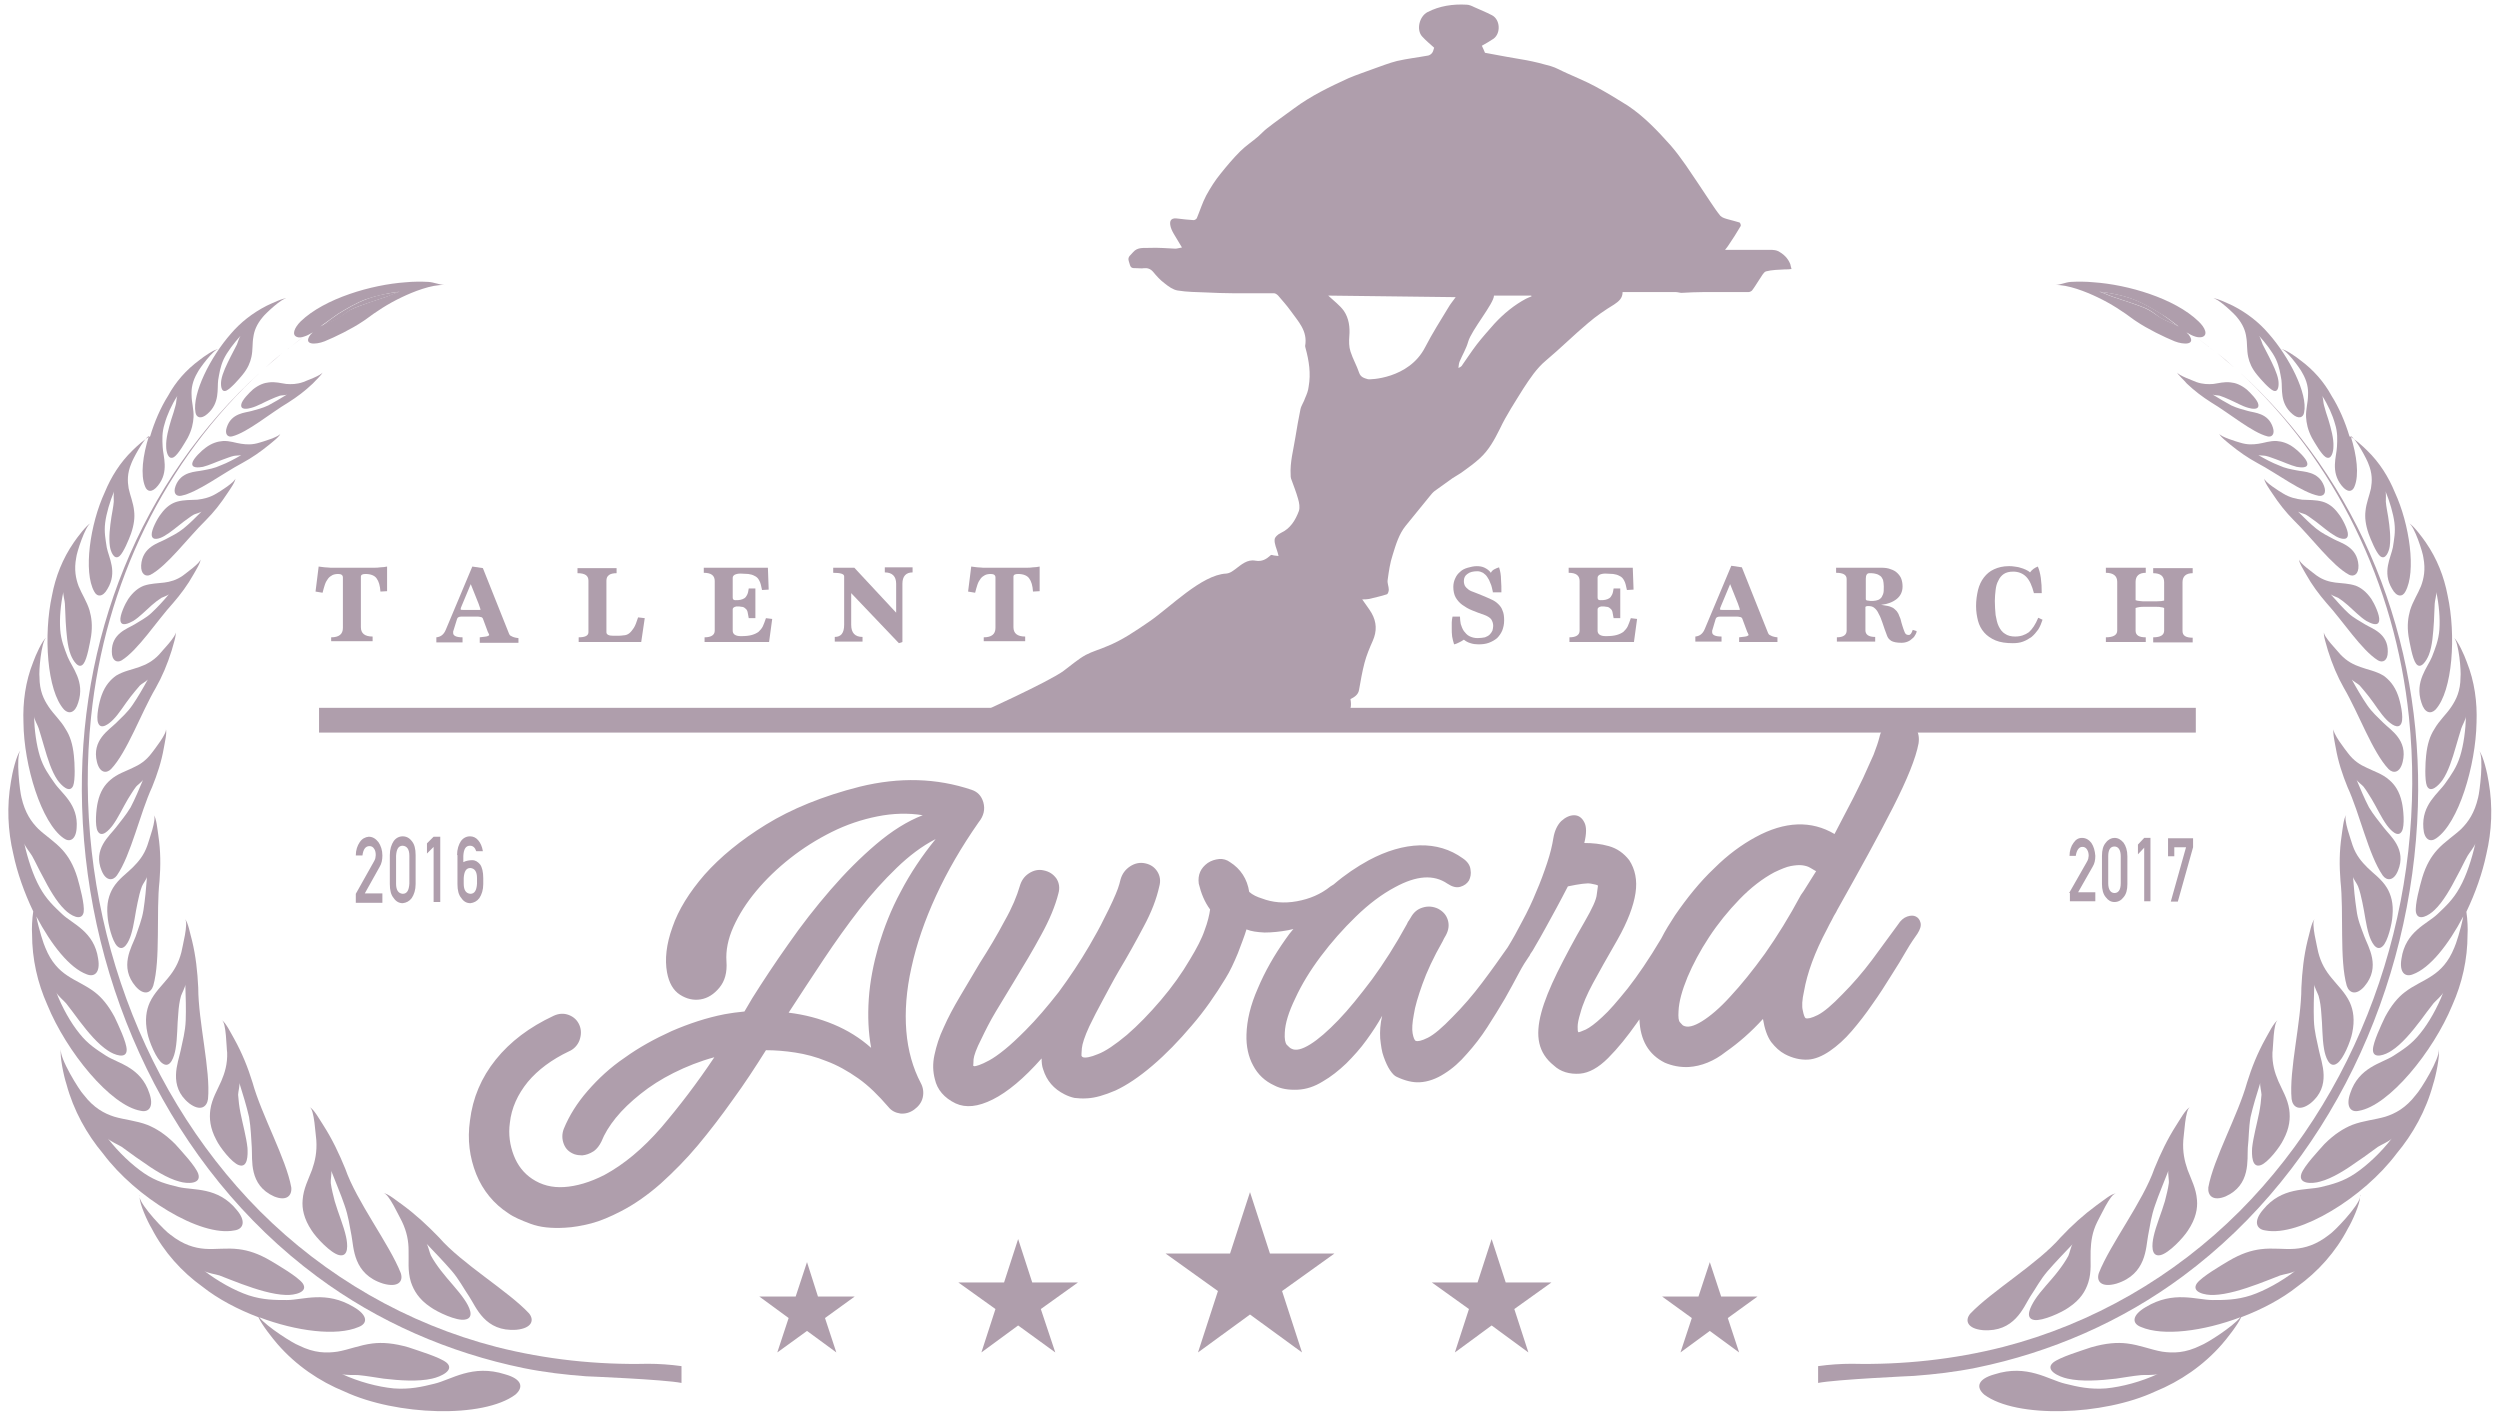 <?xml version="1.0" encoding="utf-8"?>
<!-- Generator: Adobe Illustrator 22.0.1, SVG Export Plug-In . SVG Version: 6.00 Build 0)  -->
<svg version="1.1" id="Layer_1" xmlns="http://www.w3.org/2000/svg" xmlns:xlink="http://www.w3.org/1999/xlink" x="0px" y="0px"
	 viewBox="0 0 639.4 364.6" style="enable-background:new 0 0 639.4 364.6;" xml:space="preserve">
<style type="text/css">
	.st0{fill-rule:evenodd;clip-rule:evenodd;fill:#AF9EAC;}
	.st1{fill:#AF9EAC;}
	.st2{fill:none;stroke:#AF9EAC;stroke-width:6.333;stroke-miterlimit:10;}
</style>
<g>
	<g>
		<polygon class="st0" points="319.7,304.9 324.8,320.6 341.3,320.6 327.9,330.2 333,345.9 319.7,336.2 306.4,345.9 311.5,330.2 
			298.1,320.6 314.6,320.6 		"/>
		<polygon class="st0" points="381.5,316.9 385.1,328 396.8,328 387.3,334.8 390.9,345.9 381.5,339 372.1,345.9 375.7,334.8 
			366.2,328 377.9,328 		"/>
		<polygon class="st0" points="260.4,316.9 264,328 275.7,328 266.2,334.8 269.9,345.9 260.4,339 251,345.9 254.6,334.8 245.1,328 
			256.8,328 		"/>
		<polygon class="st0" points="206.4,322.8 209.2,331.6 218.6,331.6 211,337.1 213.9,345.9 206.4,340.4 198.8,345.9 201.7,337.1 
			194.2,331.6 203.5,331.6 		"/>
		<polygon class="st0" points="437.3,322.8 440.2,331.6 449.5,331.6 441.9,337.1 444.8,345.9 437.3,340.4 429.8,345.9 432.7,337.1 
			425.1,331.6 434.4,331.6 		"/>
	</g>
	<g>
		<path class="st1" d="M91,228.6l4.6-8.2c0.2-0.3,0.3-0.6,0.4-0.9c0-0.3,0.1-0.5,0.1-0.8c0-0.6-0.1-1.2-0.4-1.6
			c-0.3-0.5-0.7-0.7-1.2-0.7c-0.5,0-0.9,0.2-1.2,0.6c-0.3,0.4-0.5,1-0.6,1.8H91c0-1.4,0.4-2.5,1-3.4c0.6-0.9,1.4-1.3,2.3-1.4
			c1,0,1.8,0.5,2.5,1.4c0.6,0.9,1,2,1,3.4c0,1.1-0.2,2.1-0.7,2.9l-3.8,6.8h4.5v2.4H91V228.6z"/>
		<path class="st1" d="M99.7,218.7c0-1.5,0.4-2.7,1-3.6c0.6-0.8,1.4-1.2,2.3-1.2c0.9,0,1.7,0.4,2.3,1.2c0.7,0.8,1,2,1,3.6v7.4
			c0,1.5-0.4,2.7-1,3.6c-0.6,0.8-1.4,1.2-2.3,1.3c-0.9,0-1.7-0.4-2.3-1.3c-0.7-0.8-1-2-1-3.6V218.7z M104.7,218.9
			c0-1.7-0.6-2.5-1.7-2.6c-1.1,0-1.6,0.9-1.7,2.6v7.1c0,1.7,0.6,2.5,1.7,2.6c1.1,0,1.6-0.9,1.7-2.6V218.9z"/>
		<path class="st1" d="M110.9,216.6l-1.7,1.7v-2.6l1.7-1.7h1.7v16.7h-1.7V216.6z"/>
		<path class="st1" d="M116.9,218.7c0-1.5,0.4-2.7,1-3.6c0.6-0.8,1.4-1.2,2.3-1.2c0.8,0,1.5,0.3,2.1,1c0.6,0.7,1,1.6,1.2,2.8h-1.7
			c-0.3-0.9-0.8-1.4-1.6-1.4c-1.1,0-1.6,0.9-1.7,2.6v1.6c0.8-0.4,1.6-0.5,2.3-0.5c0.8,0,1.4,0.4,2,1.1c0.5,0.7,0.8,1.9,0.8,3.5v1.5
			c0,1.5-0.4,2.7-1,3.6c-0.6,0.8-1.4,1.2-2.3,1.3c-0.9,0-1.7-0.4-2.3-1.3c-0.7-0.8-1-2-1-3.6V218.7z M118.6,226
			c0,1.7,0.6,2.5,1.7,2.6c1.1,0,1.6-0.9,1.7-2.6v-1.4c0-1.7-0.6-2.5-1.7-2.6c-1.1,0-1.6,0.9-1.7,2.6V226z"/>
	</g>
	<g>
		<path class="st1" d="M529.2,228.4l4.5-7.9c0.2-0.3,0.3-0.6,0.4-0.9c0-0.3,0.1-0.5,0.1-0.7c0-0.6-0.1-1.1-0.4-1.6
			c-0.3-0.5-0.7-0.7-1.2-0.7c-0.5,0-0.8,0.2-1.1,0.6c-0.3,0.4-0.5,1-0.6,1.7h-1.6c0-1.3,0.4-2.5,1-3.3c0.6-0.9,1.3-1.3,2.2-1.3
			c1,0,1.8,0.5,2.4,1.3c0.6,0.9,0.9,2,1,3.3c0,1.1-0.2,2-0.7,2.8l-3.7,6.5h4.4v2.3h-6.5V228.4z"/>
		<path class="st1" d="M537.6,218.9c0-1.5,0.3-2.6,1-3.4c0.6-0.8,1.4-1.2,2.2-1.2c0.9,0,1.6,0.4,2.3,1.2c0.6,0.8,1,2,1,3.5v7.1
			c0,1.5-0.3,2.6-1,3.4c-0.6,0.8-1.4,1.2-2.3,1.2c-0.9,0-1.6-0.4-2.2-1.2c-0.7-0.8-1-2-1-3.4V218.9z M542.4,219
			c0-1.6-0.6-2.5-1.6-2.5c-1.1,0-1.6,0.9-1.6,2.5v6.9c0,1.6,0.6,2.5,1.6,2.5c1,0,1.6-0.8,1.6-2.5V219z"/>
		<path class="st1" d="M548.4,216.8l-1.6,1.7V216l1.6-1.7h1.6v16.2h-1.6V216.8z"/>
		<path class="st1" d="M554.4,214.4h6.5v2.3l-3.9,13.9h-1.8l3.9-13.9h-3v2.3h-1.6V214.4z"/>
	</g>
	<g>
		<path class="st1" d="M84.7,164.2l0-1.2c2,0,3-0.8,3-2.4v-12.9c0-0.6-0.4-0.9-1.2-0.9c-0.6,0-1.1,0.1-1.5,0.3
			c-0.4,0.2-0.8,0.5-1.1,0.9c-0.3,0.4-0.6,0.9-0.8,1.5c-0.2,0.6-0.4,1.3-0.6,2.1l-1.8-0.3l0.8-6.4c0.5,0.1,1,0.1,1.6,0.2
			c0.6,0,1.1,0.1,1.4,0.1h11.3c0.4,0,0.9,0,1.5-0.1c0.6,0,1.2-0.1,1.7-0.2v6.3l-1.7,0.1c-0.1-1.5-0.4-2.6-1-3.4
			c-0.5-0.7-1.5-1.1-2.8-1.1c-0.8,0-1.2,0.2-1.2,0.7l0,12.9c0,1.6,1,2.4,3,2.4l0,1.2H84.7z"/>
		<path class="st1" d="M122.7,164.2l0-1.2c0.3,0,0.5-0.1,0.8-0.1c0.3,0,0.6-0.1,0.8-0.1c0.2,0,0.4-0.1,0.6-0.2
			c0.2-0.1,0.2-0.1,0.2-0.2c0-0.1,0-0.2-0.1-0.3c0-0.1-0.1-0.3-0.2-0.4l-1.3-3.5c-0.1-0.2-0.3-0.4-0.6-0.4c-0.3-0.1-0.6-0.1-0.9-0.1
			H118c-0.6,0-1,0.2-1.1,0.6l-0.9,2.9c0,0.1-0.1,0.2-0.1,0.3c0,0.1,0,0.2,0,0.4c0,0.7,0.8,1.1,2.4,1.1v1.3l-6.7,0l0-1.3
			c1.1-0.1,1.9-0.7,2.4-1.9l6.8-16.2l2.7,0.4l6.7,16.8c0.1,0.2,0.2,0.4,0.4,0.5c0.2,0.1,0.4,0.2,0.6,0.3c0.2,0.1,0.4,0.1,0.7,0.2
			c0.2,0,0.4,0.1,0.7,0.1l0,1.2H122.7z M120.4,149.4l-2.3,5.5c-0.2,0.5-0.3,0.7-0.3,0.9c0,0.2,0.3,0.2,0.9,0.2h3.5
			c0.5,0,0.7,0,0.7-0.1c0-0.1-0.2-0.6-0.5-1.5L120.4,149.4z"/>
		<path class="st1" d="M148,164.2V163c1.6,0,2.5-0.4,2.5-1.3v-13.2c0-1.3-0.9-1.9-2.8-1.9l0-1.3h10l0,1.3c-1.7,0-2.6,0.6-2.6,1.9
			v13.2c0,0.6,0.6,0.9,1.7,0.9h0.5c0.8,0,1.6,0,2.1-0.1c0.6,0,1.1-0.2,1.5-0.5c0.4-0.3,0.8-0.8,1.2-1.4s0.7-1.5,1.1-2.7l1.7,0.2
			l-0.9,6.1H148z"/>
		<path class="st1" d="M180.2,164.2l0-1.2c1.7,0,2.6-0.6,2.6-1.7l0-12.7c0-1.4-0.9-2.1-2.8-2.1v-1.3l16.4,0l0.2,5.6l-1.7,0.1
			c-0.2-1-0.4-1.9-0.7-2.4c-0.3-0.6-0.7-1-1.2-1.2c-0.5-0.3-1-0.4-1.6-0.5c-0.6,0-1.3-0.1-2-0.1c-0.6,0-1.1,0.1-1.5,0.3
			c-0.3,0.2-0.5,0.4-0.5,0.8l0,5c0,0.5,0.2,0.7,0.7,0.7c0.5,0,0.9,0,1.3-0.1c0.4-0.1,0.7-0.2,1-0.4c0.3-0.2,0.5-0.5,0.7-0.9
			c0.2-0.4,0.3-0.9,0.4-1.6h1.7l0,7.6l-1.7,0c-0.1-0.6-0.2-1.2-0.3-1.6c-0.1-0.4-0.3-0.7-0.6-0.9c-0.2-0.2-0.5-0.4-0.9-0.4
			c-0.4-0.1-0.8-0.1-1.3-0.1c-0.6,0.1-1,0.3-1,0.8l0,5.4c0,0.9,0.7,1.4,2.1,1.4c1.2,0,2.1-0.1,2.8-0.3c0.7-0.2,1.3-0.5,1.7-0.8
			c0.4-0.4,0.8-0.8,1.1-1.4c0.3-0.6,0.5-1.3,0.8-2.1l1.6,0.2l-0.8,5.9H180.2z"/>
		<path class="st1" d="M229.9,164.5l-12.2-12.8l0,8.1c0,2.1,1,3.1,2.9,3.1v1.2h-7.1l0-1.2c1.6,0,2.4-1,2.4-3.1l0-12.4
			c0-0.6-0.9-0.9-2.8-0.9l0-1.3h5.4l10.7,11.5l0-7.4c0-1.9-1-2.9-2.9-2.9l0-1.3h7.1l0,1.3c-1.7,0-2.6,1-2.6,2.9v14.9L229.9,164.5z"
			/>
		<path class="st1" d="M251.6,164.2l0-1.2c2,0,3-0.8,3-2.4v-12.9c0-0.6-0.4-0.9-1.2-0.9c-0.6,0-1.1,0.1-1.5,0.3
			c-0.4,0.2-0.8,0.5-1.1,0.9c-0.3,0.4-0.6,0.9-0.8,1.5c-0.2,0.6-0.4,1.3-0.6,2.1l-1.8-0.3l0.8-6.4c0.5,0.1,1,0.1,1.6,0.2
			c0.6,0,1.1,0.1,1.4,0.1h11.3c0.4,0,0.9,0,1.5-0.1c0.6,0,1.2-0.1,1.7-0.2l0,6.3l-1.7,0.1c-0.1-1.5-0.4-2.6-1-3.4
			c-0.5-0.7-1.5-1.1-2.8-1.1c-0.8,0-1.2,0.2-1.2,0.7l0,12.9c0,1.6,1,2.4,3,2.4l0,1.2H251.6z"/>
		<path class="st1" d="M381.8,151.3c-0.2-0.8-0.3-1.5-0.6-2.1c-0.2-0.6-0.5-1.2-0.8-1.6c-0.3-0.5-0.7-0.8-1.1-1.1
			c-0.4-0.2-0.9-0.4-1.4-0.4c-1.1,0-2,0.2-2.6,0.7c-0.6,0.4-0.9,1-0.9,1.8c0,0.5,0.1,0.9,0.3,1.3c0.2,0.3,0.5,0.6,0.9,0.9
			c0.4,0.3,0.9,0.5,1.5,0.7c0.6,0.2,1.2,0.5,2,0.8c0.8,0.3,1.6,0.7,2.3,1c0.7,0.3,1.3,0.7,1.8,1.2c0.5,0.5,0.9,1,1.1,1.7
			c0.3,0.6,0.4,1.5,0.4,2.5c0,1-0.2,1.8-0.5,2.6c-0.3,0.7-0.8,1.4-1.3,1.9c-0.6,0.5-1.3,0.9-2.1,1.2c-0.8,0.3-1.7,0.4-2.7,0.4
			c-0.7,0-1.4-0.1-2-0.3c-0.7-0.2-1.2-0.5-1.7-0.9c-0.4,0.3-0.8,0.5-1.2,0.7c-0.4,0.2-0.8,0.4-1.3,0.5c-0.2-0.7-0.4-1.3-0.5-2
			c-0.1-0.7-0.1-1.4-0.1-2.1c0-0.5,0-1,0-1.5c0-0.5,0.1-1,0.2-1.5h1.9c0,0.6,0.1,1.3,0.2,1.9c0.2,0.6,0.4,1.2,0.8,1.8
			c0.4,0.5,0.8,1,1.4,1.3c0.6,0.3,1.3,0.5,2.1,0.5c0.7,0,1.4-0.1,1.9-0.2c0.5-0.2,0.9-0.4,1.2-0.7c0.3-0.3,0.5-0.6,0.7-1
			c0.1-0.4,0.2-0.8,0.2-1.2c0-0.7-0.2-1.2-0.5-1.7c-0.3-0.4-0.9-0.8-1.7-1.1c-1.2-0.4-2.2-0.8-3.2-1.2c-1-0.4-1.8-0.9-2.5-1.4
			c-0.7-0.5-1.3-1.2-1.7-1.9c-0.4-0.7-0.6-1.7-0.6-2.7c0-0.8,0.2-1.6,0.5-2.2c0.3-0.7,0.7-1.2,1.3-1.7c0.5-0.5,1.2-0.8,1.9-1
			c0.7-0.2,1.5-0.4,2.3-0.4c0.7,0,1.4,0.1,2,0.4c0.6,0.3,1.2,0.7,1.6,1.3c0.2-0.4,0.5-0.7,0.9-0.9c0.4-0.2,0.8-0.4,1.2-0.5
			c0.3,0.9,0.5,2,0.5,3.1c0.1,1.2,0.1,2.2,0.1,3.3H381.8z"/>
		<path class="st1" d="M401.4,164.2V163c1.7,0,2.6-0.6,2.6-1.7l0-12.7c0-1.4-0.9-2.1-2.8-2.1v-1.3l16.4,0l0.2,5.6l-1.7,0.1
			c-0.2-1-0.4-1.9-0.7-2.4c-0.3-0.6-0.7-1-1.2-1.2c-0.5-0.3-1-0.4-1.6-0.5c-0.6,0-1.3-0.1-2-0.1c-0.6,0-1.1,0.1-1.5,0.3
			c-0.3,0.2-0.5,0.4-0.5,0.8v5c0,0.5,0.2,0.7,0.7,0.7c0.5,0,0.9,0,1.3-0.1c0.4-0.1,0.7-0.2,1-0.4c0.3-0.2,0.5-0.5,0.7-0.9
			c0.2-0.4,0.3-0.9,0.4-1.6l1.7,0l0,7.6h-1.7c-0.1-0.6-0.2-1.2-0.3-1.6c-0.1-0.4-0.3-0.7-0.6-0.9c-0.2-0.2-0.5-0.4-0.9-0.4
			c-0.4-0.1-0.8-0.1-1.3-0.1c-0.6,0.1-1,0.3-1,0.8l0,5.4c0,0.9,0.7,1.4,2.1,1.4c1.2,0,2.1-0.1,2.8-0.3c0.7-0.2,1.3-0.5,1.7-0.8
			c0.4-0.4,0.8-0.8,1.1-1.4c0.3-0.6,0.5-1.3,0.8-2.1l1.6,0.2l-0.8,5.9H401.4z"/>
		<path class="st1" d="M444.8,164.2V163c0.3,0,0.5-0.1,0.8-0.1c0.3,0,0.6-0.1,0.8-0.1c0.2,0,0.4-0.1,0.6-0.2
			c0.2-0.1,0.2-0.1,0.2-0.2c0-0.1,0-0.2-0.1-0.3c0-0.1-0.1-0.3-0.2-0.4l-1.3-3.5c-0.1-0.2-0.3-0.4-0.6-0.4c-0.3-0.1-0.6-0.1-0.9-0.1
			l-4.2,0c-0.6,0-1,0.2-1.1,0.6L438,161c0,0.1-0.1,0.2-0.1,0.3c0,0.1,0,0.2,0,0.4c0,0.7,0.8,1.1,2.4,1.1v1.3h-6.7v-1.3
			c1.1-0.1,1.9-0.7,2.4-1.9l6.8-16.2l2.7,0.4l6.7,16.8c0.1,0.2,0.2,0.4,0.4,0.5c0.2,0.1,0.4,0.2,0.6,0.3c0.2,0.1,0.4,0.1,0.7,0.2
			c0.2,0,0.4,0.1,0.7,0.1v1.2H444.8z M442.5,149.4l-2.3,5.5c-0.2,0.5-0.3,0.7-0.3,0.9c0,0.2,0.3,0.2,0.9,0.2l3.5,0
			c0.5,0,0.7,0,0.7-0.1c0-0.1-0.2-0.6-0.5-1.5L442.5,149.4z"/>
		<path class="st1" d="M490.2,161.4c0,0.3-0.1,0.6-0.3,0.9c-0.2,0.4-0.4,0.7-0.8,1c-0.3,0.3-0.7,0.6-1.2,0.8c-0.5,0.2-1,0.3-1.6,0.3
			c-1.2,0-2.1-0.2-2.6-0.5c-0.6-0.4-0.9-0.8-1.1-1.4c-0.4-1.1-0.8-2.1-1.1-3.1c-0.3-0.9-0.6-1.7-1-2.4c-0.3-0.7-0.7-1.2-1.1-1.5
			c-0.4-0.4-1-0.5-1.6-0.5c-0.4,0-0.6,0.1-0.7,0.2v6c0,1.1,0.8,1.7,2.5,1.7v1.2h-9.8V163c1.6,0,2.5-0.6,2.5-1.7v-13.2
			c0-1.1-0.9-1.6-2.7-1.6v-1.3h4.5c0.6,0,1.2,0,1.6,0c0.4,0,0.9,0,1.4,0c0.5,0,1,0,1.6,0c0.6,0,1.4,0,2.4,0c1,0,1.8,0.1,2.5,0.4
			c0.7,0.2,1.3,0.6,1.7,1c0.4,0.4,0.8,0.9,1,1.5c0.2,0.6,0.3,1.2,0.3,1.9c0,1.3-0.5,2.4-1.5,3.2c-1,0.8-2.3,1.3-4,1.5
			c0.7,0.1,1.3,0.2,1.8,0.3c0.5,0.1,0.9,0.3,1.3,0.5c0.3,0.2,0.6,0.5,0.9,0.8c0.2,0.3,0.5,0.7,0.6,1.1c0.3,0.6,0.5,1.2,0.6,1.8
			c0.2,0.6,0.3,1.1,0.5,1.6c0.2,0.5,0.3,0.9,0.5,1.2c0.2,0.3,0.5,0.4,0.9,0.4c0.4,0,0.7-0.4,1-1.3L490.2,161.4z M478.4,153.7
			c0.5,0,1,0,1.4-0.1c0.4-0.1,0.8-0.2,1.1-0.5c0.3-0.2,0.5-0.6,0.7-1.1c0.2-0.5,0.2-1.1,0.2-2c0-0.7-0.1-1.2-0.2-1.7
			c-0.2-0.4-0.4-0.8-0.7-1s-0.6-0.4-1-0.5c-0.4-0.1-0.8-0.2-1.2-0.2h-0.6c-0.6,0-0.9,0.5-0.9,1.4v5.3c0.1,0.2,0.2,0.3,0.5,0.3
			L478.4,153.7z"/>
		<path class="st1" d="M522.4,158.5c-0.3,0.9-0.6,1.7-1.1,2.5c-0.5,0.7-1.1,1.4-1.7,1.9c-0.7,0.5-1.4,0.9-2.2,1.2
			c-0.8,0.3-1.7,0.4-2.6,0.4c-1.7,0-3.2-0.2-4.4-0.7c-1.2-0.5-2.2-1.2-2.9-2c-0.8-0.9-1.3-1.9-1.6-3c-0.3-1.2-0.5-2.4-0.5-3.8
			c0-1.5,0.2-2.8,0.5-4.1c0.3-1.2,0.8-2.3,1.5-3.2c0.7-0.9,1.5-1.6,2.6-2.1c1.1-0.5,2.3-0.8,3.8-0.8c0.4,0,0.9,0,1.4,0.1
			c0.5,0.1,1,0.1,1.5,0.3c0.5,0.1,0.9,0.3,1.4,0.5c0.4,0.2,0.8,0.4,1.1,0.7c0.5-0.7,1.2-1.2,2-1.5c0.7,1.6,1,3.9,1,6.8h-2
			c-0.5-1.9-1.1-3.3-2-4.2c-0.8-0.8-1.9-1.3-3.3-1.3c-1,0-1.8,0.2-2.4,0.6c-0.6,0.4-1.1,1-1.4,1.7c-0.4,0.7-0.6,1.5-0.7,2.4
			c-0.1,0.9-0.2,1.8-0.2,2.8c0,1.3,0.1,2.5,0.2,3.6c0.2,1.1,0.4,2.1,0.8,2.9c0.4,0.8,0.9,1.5,1.6,1.9c0.7,0.5,1.6,0.7,2.6,0.7
			c1.4,0,2.5-0.4,3.5-1.1c0.9-0.8,1.7-2,2.4-3.7L522.4,158.5z"/>
		<path class="st1" d="M550.7,164.2l0-1.2c1.9,0,2.8-0.6,2.8-1.7v-5.8c-0.2-0.1-0.5-0.2-0.8-0.2c-0.3-0.1-0.7-0.1-1.2-0.1h-3.4
			c-0.7,0-1.3,0.1-1.9,0.3v5.8c0,1.2,0.9,1.7,2.6,1.7v1.2h-10.2l0-1.2c1.9,0,2.9-0.6,2.9-1.7v-12.5c0-1.5-1-2.3-2.9-2.3l0-1.3
			l10.2,0l0,1.3c-1.7,0-2.6,0.8-2.6,2.3l0,4.7c0.3,0.1,0.6,0.2,0.9,0.2c0.3,0,0.6,0.1,1,0.1h3.4c1,0,1.7-0.1,2-0.2v-4.7
			c0-1.5-0.9-2.3-2.8-2.3l0-1.3l10.1,0l0,1.3c-1.7,0-2.6,0.8-2.6,2.3l0,12.5c0,1.2,0.9,1.7,2.6,1.7l0,1.2H550.7z"/>
	</g>
	<path class="st1" d="M250.3,182.5c0,0,17.9-8.1,21.7-10.9c1.9-1.4,3.7-3,5.7-4.1c1.7-0.9,3.6-1.4,5.4-2.2c3.8-1.5,7.3-3.9,10.8-6.3
		c5.3-3.6,13.4-12,19.7-12.3c1-0.1,1.6-0.6,2.3-1.1c1.6-1.2,3.1-2.6,5.2-2.2c1.7,0.3,2.8-0.4,3.9-1.4c0.2-0.2,0.7,0.1,1.1,0.1
		c0.3,0,0.6,0.1,0.9,0.1c-0.1-0.3-0.1-0.5-0.2-0.8c-0.3-1.1-0.9-2.3-0.8-3.4c0-0.6,0.9-1.4,1.6-1.7c2.4-1.1,3.7-3.2,4.6-5.6
		c0.3-0.9,0.1-2.1-0.2-3.1c-0.5-1.8-1.2-3.5-1.8-5.2c-0.1-0.3-0.1-0.6-0.1-0.9c-0.2-3.3,0.7-6.4,1.2-9.6c0.4-2.4,0.8-4.8,1.3-7.2
		c0.2-1,0.9-1.9,1.2-2.9c0.4-0.9,0.8-1.9,0.9-2.9c0.6-3.4,0.1-6.6-0.8-9.9c0-0.1-0.1-0.3-0.1-0.5c0.7-3.9-1.8-6.3-3.7-9
		c-1-1.4-2.1-2.6-3.2-3.9c-0.3-0.3-0.7-0.6-1.1-0.6c-3.5,0-7.1,0-10.6,0c-2.2,0-4.5-0.1-6.7-0.2c-2.4-0.1-4.9-0.1-7.3-0.5
		c-1.2-0.2-2.3-1-3.3-1.8c-1.1-0.8-2.1-1.9-3-3c-0.7-0.8-1.5-1-2.4-0.9c-0.5,0.1-1,0-1.6,0c-1.7,0-1.7,0-2.2-1.8
		c-0.4-1.2,0.6-1.6,1.1-2.3c1.2-1.4,2.8-1,4.2-1.1c2.2-0.1,4.4,0.1,6.6,0.2c0.5,0,1-0.2,1.7-0.3c-0.7-1.2-1.4-2.3-2.1-3.5
		c-0.4-0.7-0.8-1.5-0.9-2.3c-0.2-1.4,0.6-1.8,1.9-1.6c1.4,0.2,2.8,0.3,4.1,0.4c0.3,0,0.7-0.3,0.8-0.5c0.8-1.9,1.4-3.9,2.4-5.8
		c1.1-2,2.3-3.9,3.7-5.6c1.6-2,3.2-3.9,5-5.7c1.4-1.4,3.1-2.5,4.6-3.8c0.8-0.7,1.5-1.5,2.3-2.1c2.3-1.8,4.6-3.4,6.9-5.1
		c4.3-3.2,9.1-5.5,13.9-7.7c2.1-0.9,4.3-1.6,6.4-2.4c2-0.7,4-1.5,6-2c2.6-0.6,5.3-0.9,8-1.4c0.4-0.1,0.8-0.4,1-0.7
		c0.3-0.4,0.3-0.8,0.5-1.3c-1-0.9-2.1-1.8-3.1-2.9c-1.5-1.7-0.7-5.1,1.4-6.2c3.1-1.6,6.5-2.1,10-1.9c0.6,0,1.3,0.3,1.9,0.6
		c1.5,0.7,3.1,1.3,4.6,2.1c2.1,1.1,2.3,4.6,0.4,6c-0.9,0.6-1.9,1.2-3,1.8c0.3,0.6,0.6,1.3,0.8,1.8c3.6,0.7,7.1,1.3,10.6,1.9
		c2.1,0.4,4.1,0.9,6.2,1.5c1.4,0.4,2.7,1.2,4.1,1.8c2.4,1.1,4.9,2.1,7.3,3.4c2.8,1.5,5.6,3.2,8.3,4.9c4.2,2.8,7.6,6.4,11,10.2
		c1.4,1.6,2.7,3.4,3.9,5.1c2.1,3.1,4.2,6.2,6.3,9.4c0.8,1.2,1.6,2.4,2.5,3.5c0.5,0.5,1.3,0.7,2,0.9c1,0.3,2,0.5,2.9,0.8
		c0.2,0.1,0.4,0.7,0.3,0.9c-1,1.7-2,3.3-3.1,4.9c-0.2,0.3-0.4,0.6-0.9,1.2c3.7,0,7,0,10.4,0c1,0,2.2-0.1,3.1,0.3
		c1.4,0.7,2.6,1.8,3.2,3.4c0.1,0.3,0.1,0.6,0.3,1.2c-0.6,0.1-1.1,0.1-1.7,0.1c-1.6,0.1-3.3,0.1-4.8,0.5c-0.7,0.2-1.2,1.4-1.8,2.2
		c-0.6,0.9-1.1,1.8-1.8,2.7c-0.2,0.2-0.6,0.4-0.9,0.4c-3.8,0-7.7,0-11.5,0c-1.9,0-3.7,0.1-5.6,0.2c-0.5,0-1-0.2-1.5-0.2
		c-4.5,0-9,0-13.6,0c0,1.6-1,2.4-2.2,3.2c-2.3,1.4-4.5,2.9-6.6,4.7c-3.7,3.1-7.1,6.5-10.8,9.6c-2.4,2-4.1,4.6-5.8,7.2
		c-2.1,3.4-4.3,6.7-6,10.3c-1.4,2.8-2.8,5.4-5.1,7.5c-1.3,1.2-2.8,2.3-4.2,3.3c-0.9,0.7-1.9,1.2-2.8,1.8c-1.5,1.1-3.1,2.2-4.6,3.3
		c-0.5,0.4-0.9,0.9-1.3,1.4c-2,2.5-4.1,5-6.1,7.5c-1.7,2.1-2.5,4.8-3.3,7.4c-0.7,2.1-1,4.3-1.3,6.5c-0.1,0.8,0.3,1.6,0.3,2.4
		c0,0.4-0.2,1.1-0.5,1.2c-1.5,0.5-3,0.8-4.6,1.2c-0.5,0.1-1.1,0.1-1.7,0.1c0.8,1.2,1.7,2.3,2.4,3.5c1.3,2.3,1.4,4.6,0.3,7.1
		c-0.8,1.8-1.6,3.7-2.1,5.6c-0.6,2.3-1,4.6-1.4,6.9c-0.2,1.3-1.2,1.9-2.2,2.4c0.3,1.7,0.2,3.5-1.6,3.5
		C336.6,182.5,258,182.5,250.3,182.5z M374.1,93.2c1.2-1.7,2.3-3.4,3.6-5.1c1.4-1.8,3-3.6,4.5-5.3c2.4-2.6,5.1-4.8,8.1-6.4
		c0.4-0.2,0.9-0.4,1.4-0.6c0-0.1,0-0.1-0.1-0.2h-9.5c0,2-5.8,8.9-6.6,11.8c-0.5,1.8-1.5,3.4-2.2,5.1c-0.2,0.5-0.2,1-0.3,1.6
		C373.6,93.9,373.9,93.6,374.1,93.2z M343.7,79.5c1.3,1.9,1.6,4.2,1.4,6.5c-0.1,1.3-0.1,2.7,0.3,3.9c0.6,1.9,1.6,3.6,2.2,5.4
		c0.4,1.2,1.3,1.4,2.3,1.7c0.2,0.1,10.4,0,14.6-8.2c1.8-3.5,3.9-6.8,5.9-10.1c0.5-0.9,1.2-1.7,1.9-2.7c-10.8-0.1-21.6-0.3-32.6-0.4
		C341.2,77,342.7,78.1,343.7,79.5z"/>
	<line class="st2" x1="81.6" y1="184.2" x2="561.6" y2="184.2"/>
	<path class="st0" d="M201.7,259c4.1,0.5,7.9,1.5,11.5,3c3.6,1.5,6.8,3.5,9.6,6c-0.7-3.9-0.9-8-0.6-12.5c0.3-4.5,1.2-9,2.5-13.6
		c1.4-4.6,3.2-9.3,5.7-13.9c2.4-4.6,5.4-9.1,8.9-13.4c-3.5,1.8-6.8,4.3-10,7.4c-3.2,3.1-6.4,6.6-9.5,10.6c-3.1,4-6.1,8.2-9.1,12.7
		C207.7,249.8,204.7,254.4,201.7,259L201.7,259z M464.5,222.8c-0.1,0-0.2-0.1-0.4-0.2c-0.3-0.2-0.7-0.4-1.2-0.7
		c-0.5-0.3-1.2-0.5-2-0.6c-0.8-0.1-1.8,0-2.9,0.2c-1.1,0.2-2.5,0.8-4.2,1.6c-3,1.6-6,3.9-8.9,6.9c-2.9,3-5.5,6.2-7.8,9.7
		c-2.3,3.5-4.1,6.9-5.5,10.2c-1.4,3.4-2.2,6.3-2.3,8.7c-0.1,1.6,0,2.5,0.4,2.9c0.4,0.4,0.6,0.7,0.8,0.8c1.1,0.6,2.7,0.2,4.8-1.1
		c2.1-1.3,4.6-3.4,7.3-6.4c2.7-2.9,5.7-6.6,8.8-10.9c3.1-4.4,6.2-9.4,9.2-15l0.7-1L464.5,222.8z M431.9,272.9
		c-2.2,0.1-4.2-0.3-6.1-1.1c-4.2-2.1-6.3-5.8-6.5-11.1c-0.2,0.3-0.5,0.7-0.7,1c-2.4,3.4-4.8,6.4-7.3,8.9c-2.5,2.5-4.9,3.8-7.2,4
		c-2.7,0.2-5-0.5-6.7-2.1c-2-1.6-3.2-3.5-3.7-5.7c-0.5-2.2-0.3-4.8,0.5-7.8c0.8-3,2.2-6.4,4.1-10.3c1.9-3.8,4.2-8.2,7-13
		c1.9-3.3,3-5.6,3.1-7c0.2-1.4,0.3-2.1,0.3-2.2c-0.2-0.2-0.8-0.3-1.8-0.5c-1-0.2-3,0.1-5.9,0.7c-0.9,1.8-1.9,3.6-2.9,5.5
		c-1,1.9-2,3.6-2.9,5.3c-0.9,1.6-1.7,3.1-2.5,4.4c-0.5,0.9-0.9,1.6-1.3,2.1c-0.1,0.2-0.2,0.5-0.4,0.7c-0.7,1-1.6,2.4-2.6,4.3
		c-1,1.9-2.2,4.1-3.5,6.4c-1.4,2.4-2.9,4.8-4.5,7.3c-1.6,2.5-3.4,4.8-5.2,6.8c-1.8,2.1-3.7,3.8-5.8,5.1c-2,1.3-4.2,2.1-6.3,2.2
		c-1.8,0.1-3.8-0.4-5.9-1.4c-0.5-0.2-1.1-0.8-1.7-1.7c-0.6-0.9-1.1-2-1.6-3.4c-0.5-1.3-0.7-2.9-0.9-4.7c-0.1-1.8,0-3.7,0.5-5.8
		c-1.1,2-2.4,4-4,6.2c-1.5,2.1-3.3,4.1-5.2,6c-1.9,1.8-3.9,3.4-6,4.6c-2.1,1.3-4.2,2-6.4,2.1c-2.3,0.1-4.3-0.2-6-1.1
		c-2.4-1.1-4.2-2.8-5.4-5.1c-1.2-2.2-1.8-4.9-1.7-7.9c0.1-3.6,1-7.5,2.9-11.8c1.8-4.3,4.2-8.5,7.1-12.6c0.6-0.9,1.3-1.8,2-2.6
		c-0.4,0.1-0.9,0.2-1.3,0.3c-2.2,0.4-4.2,0.6-6.1,0.6c-1.9-0.1-3.4-0.3-4.6-0.8c-0.5,1.7-1.3,3.7-2.2,6.1c-1,2.4-2,4.6-3.2,6.5
		c-2.5,4.1-5.3,8.2-8.6,12c-3.3,3.9-6.6,7.3-10,10.2c-3.5,3-6.7,5.1-9.5,6.4c-2.8,1.2-5.2,1.9-7.2,2c-1.3,0.1-2.4,0-3.3-0.1
		c-0.9-0.2-1.7-0.5-2.5-0.9c-2.8-1.4-4.6-3.5-5.5-6.4c-0.3-0.8-0.4-1.7-0.4-2.8c-4.5,5.1-8.7,8.6-12.5,10.5c-3.8,1.9-6.9,2.2-9.5,1
		c-2.9-1.4-4.7-3.5-5.3-6.2c-0.5-1.9-0.6-3.9-0.1-6.2c0.5-2.3,1.2-4.6,2.4-7.1c1.1-2.5,2.5-5.1,4.1-7.8c1.6-2.7,3.3-5.6,5.1-8.6
		c2.3-3.6,4.4-7.1,6.3-10.7c2-3.5,3.2-6.5,3.9-8.9c0.4-1.4,1.1-2.5,2.3-3.3c1.2-0.8,2.5-1.1,3.8-0.8c1.5,0.3,2.5,1,3.3,2.1
		c0.7,1.1,0.9,2.4,0.5,3.8c-0.8,3.2-2.3,6.8-4.4,10.6c-2.1,3.9-4.5,7.9-7,12c-1.5,2.5-3.1,5.1-4.6,7.6c-1.5,2.5-2.7,4.9-3.7,7
		c-1.3,2.5-1.9,4.3-2,5.2c0,1-0.1,1.5-0.1,1.7c0.1,0,0.2,0,0.3,0.1c0.2,0,0.6-0.1,1.2-0.3c0.6-0.2,1.5-0.6,2.6-1.2
		c1.1-0.6,2.4-1.5,4-2.8c1.5-1.2,3.3-2.9,5.3-4.9c2.8-2.8,5.6-6.1,8.5-9.8c2.8-3.8,5.4-7.7,7.8-11.8c1.5-2.6,2.8-4.9,3.7-6.8
		c1-1.9,1.7-3.4,2.3-4.7c0.6-1.3,1-2.3,1.3-3.1c0.3-0.8,0.5-1.6,0.7-2.4c0.4-1.4,1.2-2.5,2.4-3.3c1.2-0.8,2.5-1.1,3.9-0.8
		c1.4,0.3,2.4,1,3.1,2.1c0.7,1.1,0.9,2.4,0.5,3.8c-0.7,3.2-2,6.6-4,10.3c-1.9,3.6-4,7.4-6.4,11.4c-1.4,2.4-2.7,4.9-4,7.3
		c-1.3,2.4-2.5,4.7-3.5,6.8c-1.2,2.6-1.8,4.5-1.9,5.6c-0.1,1.1-0.1,1.7-0.1,1.9c0.1,0.1,0.1,0.2,0.1,0.2c0,0,0.1,0.1,0.3,0.2
		c0.6,0.2,1.9,0,3.8-0.8c1.9-0.7,4.4-2.4,7.4-4.9c2.9-2.5,5.8-5.5,8.7-8.9c2.9-3.4,5.4-6.9,7.5-10.5c1.7-2.8,3-5.3,3.7-7.4
		c0.8-2.1,1.2-3.9,1.4-5.3c-1.4-1.9-2.3-4.1-2.9-6.6c-0.3-2.3,0.5-4,2.3-5.3c0.9-0.6,1.9-0.9,2.9-1c1-0.1,2,0.2,2.8,0.8
		c2.7,1.7,4.4,4.3,4.9,7.6c0.9,0.8,2,1.3,3.3,1.7c2.6,1,5.6,1.3,8.9,0.7c3.3-0.6,6.1-1.8,8.6-3.8c0.3-0.2,0.6-0.4,0.8-0.5
		c2.9-2.5,5.9-4.5,9-6.2c4.5-2.4,8.9-3.7,13-3.8c4.1-0.1,7.8,1,11,3.3c1.2,0.8,1.9,1.8,2,2.9c0.2,1.1,0,2-0.4,2.8
		c-0.5,0.8-1.2,1.3-2.2,1.6c-1,0.3-2.1,0-3.3-0.8c-3.5-2.4-7.9-2.1-13.4,0.9c-3.4,1.8-6.7,4.3-10,7.5c-3.3,3.2-6.3,6.6-9,10.2
		c-2.7,3.6-4.9,7.2-6.5,10.7c-1.7,3.5-2.6,6.4-2.7,8.8c-0.1,1.6,0.1,2.6,0.5,3.1c0.5,0.5,0.9,0.9,1.2,1c1.1,0.6,2.7,0.2,4.8-1.1
		c2.1-1.3,4.5-3.4,7.2-6.2c2.7-2.8,5.5-6.3,8.6-10.4c3-4.1,6-8.8,8.9-14.1c0.2-0.4,0.3-0.7,0.5-0.9c0.1-0.2,0.3-0.5,0.5-0.8
		c0.7-1.3,1.7-2.2,3.1-2.6c1.3-0.4,2.6-0.3,3.9,0.3c1.3,0.7,2.1,1.6,2.5,2.9c0.4,1.3,0.2,2.6-0.5,3.9c-0.4,0.6-0.6,1.1-0.8,1.5
		c-2.4,4.2-4.1,7.9-5.2,11c-1.1,3.1-1.9,5.7-2.2,7.8c-0.4,2.1-0.5,3.7-0.3,4.8c0.2,1.1,0.5,1.8,0.8,1.9c0.5,0.2,1.5,0,3.1-0.8
		c1.6-0.8,3.7-2.6,6.3-5.3c2.6-2.6,5.2-5.6,7.6-8.8c2.5-3.3,4.6-6.3,6.5-9c1.3-2.1,2.5-4.3,3.8-6.8c1.3-2.4,2.5-4.9,3.5-7.4
		c1.1-2.5,2-5,2.8-7.4c0.8-2.4,1.3-4.5,1.6-6.4c0.3-1.8,1-3.3,2-4.3c1.1-1,2.2-1.5,3.3-1.5c1.1,0,2,0.6,2.6,1.8
		c0.6,1.1,0.6,2.9,0,5.3c2.1,0,4.2,0.2,6.3,0.8c2.1,0.6,3.8,1.8,5.2,3.6c1.5,2.3,2.1,5.1,1.6,8.4c-0.5,3.3-2,7.3-4.6,11.9
		c-2.7,4.7-4.8,8.4-6.3,11.2c-1.5,2.8-2.6,5.3-3.2,7.6c-0.5,1.6-0.7,2.7-0.7,3.5c0,0.8,0,1.2,0.2,1.4c0.3,0,0.9-0.3,1.9-0.7
		c1-0.5,2.4-1.5,4.2-3.2c1.8-1.6,3.9-4.1,6.5-7.3c2.5-3.2,5.4-7.4,8.6-12.8c1-2,2.2-3.9,3.5-5.9c3.1-4.5,6.4-8.6,10-12
		c3.5-3.5,7.1-6.1,10.6-8c7.5-4.1,14.3-4.3,20.2-0.8c1.3-2.4,2.5-4.9,3.8-7.3c1.3-2.4,2.4-4.8,3.5-7c1-2.2,1.9-4.2,2.7-6
		c0.7-1.8,1.2-3.3,1.5-4.5c0.3-1.4,1-2.5,2.2-3.3c1.2-0.8,2.5-1.2,3.8-1c1.4,0.2,2.4,0.9,3.2,2c0.8,1.1,1,2.4,0.8,3.9
		c-0.7,3.8-2.9,9.2-6.5,16.3c-3.6,7.1-8.4,15.8-14.3,26.3c-0.2,0.4-0.3,0.6-0.3,0.6c-0.4,0.6-0.7,1.2-1.1,2
		c-0.4,0.7-0.8,1.5-1.2,2.3c-3.2,6-5.1,11.3-5.9,15.9c-0.5,2.2-0.6,3.9-0.3,5c0.2,1.1,0.5,1.8,0.7,1.9c0.5,0.2,1.5,0,3.1-0.8
		c1.6-0.8,3.7-2.6,6.3-5.3c2.6-2.6,5.2-5.6,7.6-8.8c2.4-3.3,4.6-6.3,6.6-9c0.7-1.1,1.5-1.8,2.4-2.1c0.9-0.3,1.6-0.3,2.2,0
		c0.6,0.3,1,0.8,1.2,1.6c0.2,0.8-0.1,1.7-0.8,2.8c-0.7,1-1.7,2.4-2.8,4.3c-1.1,1.9-2.4,4.1-3.9,6.4c-1.5,2.4-3,4.8-4.8,7.3
		c-1.7,2.5-3.5,4.8-5.3,6.9c-1.8,2.1-3.7,3.8-5.6,5.1c-1.9,1.3-3.8,2.1-5.6,2.2c-2,0.1-4-0.4-5.9-1.4c-1.3-0.7-2.4-1.7-3.5-3.1
		c-1-1.4-1.7-3.4-2.1-5.9c-3,3.3-6.2,6.1-9.5,8.4C438.4,271.4,435.1,272.7,431.9,272.9z M148.9,295.5c-0.7,0-1.4-0.1-2-0.3
		c-1.3-0.5-2.2-1.3-2.7-2.6c-0.5-1.3-0.5-2.6,0-3.9c1.4-3.4,3.4-6.6,6.1-9.7c2.7-3.1,5.8-6,9.5-8.5c3.6-2.6,7.6-4.8,12-6.8
		c4.4-1.9,8.9-3.4,13.5-4.3c0.8-0.1,1.6-0.3,2.5-0.4c0.8-0.1,1.7-0.2,2.6-0.3l2-3.4c2.7-4.3,5.8-9,9.2-13.8c3.4-4.9,7-9.5,10.8-13.9
		c3.8-4.4,7.7-8.3,11.7-11.7c4-3.4,8-5.9,11.9-7.4c-3.7-0.6-7.6-0.5-11.6,0.3c-4,0.8-7.9,2.1-11.7,4c-3.8,1.9-7.3,4.1-10.6,6.7
		c-3.3,2.6-6.2,5.4-8.7,8.4c-2.5,3-4.4,6-5.8,9.1c-1.4,3.1-2,6.1-1.8,8.9c0.2,2.8-0.4,5-1.8,6.7c-1.4,1.7-3,2.7-4.8,3
		c-1.8,0.3-3.6-0.1-5.3-1.2c-1.7-1.1-2.8-3-3.3-5.7c-0.6-3.3-0.2-7.2,1.4-11.6c1.5-4.4,4.3-8.9,8.2-13.4c4-4.5,9.2-8.8,15.7-12.8
		c6.5-4,14.5-7.3,24-9.7c10.2-2.5,19.7-2.2,28.6,0.8c1.5,0.5,2.5,1.5,3,3.2c0.5,1.8,0.1,3.5-1.2,5.1c-4.4,6.3-8,12.5-10.9,18.8
		c-2.9,6.3-5,12.4-6.3,18.4c-1.3,5.8-1.7,11.2-1.3,16.2c0.4,5,1.7,9.5,3.7,13.3c0.6,1.1,0.8,2.4,0.5,3.7c-0.3,1.3-1.1,2.3-2.2,3.1
		c-1.1,0.8-2.3,1.1-3.5,1c-1.3-0.2-2.3-0.7-3.1-1.7c-2.5-2.9-5-5.4-7.7-7.3c-2.7-1.9-5.4-3.4-8.1-4.4c-2.7-1.1-5.4-1.8-8-2.2
		c-2.6-0.4-5.1-0.6-7.5-0.6c-2.7,4.3-5.5,8.6-8.5,12.7c-2.9,4.1-5.9,8-8.9,11.6c-3,3.6-6.2,6.8-9.5,9.8c-3.3,2.9-6.7,5.3-10.2,7.1
		c-2.7,1.4-5.3,2.5-7.6,3.1c-2.4,0.6-4.6,1-6.7,1.1c-3.5,0.2-6.4-0.1-8.8-1c-2.4-0.9-4.3-1.7-5.7-2.7c-3.7-2.4-6.5-5.8-8.2-10
		c-1.7-4.3-2.3-8.8-1.6-13.7c0.7-5.8,2.9-11,6.6-15.6c3.7-4.6,8.6-8.3,14.8-11.2c1.3-0.6,2.6-0.7,3.9-0.2c1.3,0.5,2.2,1.4,2.7,2.6
		c0.5,1.2,0.5,2.5,0,3.9c-0.5,1.3-1.5,2.3-2.7,2.8c-4.4,2.1-7.9,4.7-10.5,7.8c-2.6,3.2-4.2,6.7-4.6,10.5c-0.4,2.9,0,5.7,1,8.3
		c1,2.6,2.6,4.6,4.7,6c2.4,1.6,5.1,2.3,8.2,2.1c3.1-0.2,6.6-1.2,10.3-3.1c5-2.7,9.8-6.7,14.5-12.1c4.6-5.4,9.2-11.4,13.6-18
		c-3.7,1-7.2,2.4-10.4,4c-3.2,1.6-6,3.4-8.5,5.4c-2.5,2-4.6,4-6.3,6.1c-1.7,2.1-2.9,4.1-3.7,6.1c-0.5,1-1.1,1.8-1.9,2.4
		C150.8,295.1,149.9,295.4,148.9,295.5z"/>
	<path class="st1" d="M89.6,79.3c1.4-0.8,3.2-1.3,4.8-1.9c1.5-0.5,3-1,4.5-1.5c0.7-0.2,2.8-1.2,3.4-1.3c-2.7,0.3-5.9,0.9-8.5,1.9
		c-2.7,1-5,2.4-7.3,3.8c-1.2,0.8-2.8,2-4.3,3.2c1.5-0.8,3.2-1.4,4.7-2.3C87.8,80.6,88.6,79.9,89.6,79.3z"/>
	<path class="st1" d="M76,86.2c0.5,0.2,1.1,0.1,1.7-0.1c-1.8,1.4-3.7,2.8-5.4,4.2c1.8-1.4,3.6-2.9,5.4-4.2c0.7-0.2,1.5-0.6,2.3-1.1
		c-0.2,0.2-0.4,0.4-0.6,0.6c-2,2.7,1.3,2.6,3.6,1.7c2.7-1.1,7-3.2,9.8-5.1c0.2-0.1,0.4-0.3,0.6-0.4c2.8-2.1,5.8-4.1,9.4-5.8
		c2.7-1.3,7.6-3.3,10.9-3.1c-1.4-0.1-2.7-0.7-4.1-0.8c-1.8-0.1-3.9-0.1-5.9,0.1c-8.6,0.6-20.7,4.1-26.8,10
		C75.3,83.8,74.5,85.7,76,86.2z M86.4,80.3c2.3-1.4,4.6-2.8,7.3-3.8c2.7-0.9,5.8-1.6,8.5-1.9c-0.6,0.1-2.7,1-3.4,1.3
		c-1.5,0.5-3,1-4.5,1.5c-1.5,0.6-3.3,1.1-4.8,1.9c-1.1,0.6-1.8,1.3-2.9,1.9c-1.5,0.9-3.2,1.5-4.7,2.3C83.7,82.3,85.2,81.1,86.4,80.3
		z"/>
	<path class="st1" d="M82.5,95.2c-0.2,0.8-4.3,2.2-4.9,2.5c-1.7,0.6-3.1,0.6-4.4,0.5c-1.4-0.2-2.8-0.6-4.4-0.4
		c-1.2,0.1-2.6,0.6-4.1,1.8c-0.9,0.8-2.9,2.8-3,3.9c-0.2,1.4,1.6,1.1,2.6,0.8c1.5-0.4,3.2-1.4,4.8-2.1c0.8-0.4,1.7-0.7,2.5-1
		c0.4-0.1,1.5-0.1,1.8-0.3c-1.6,1-3.3,2-4.8,2.8c-1.5,0.7-2.8,1-4.2,1.4c-1.7,0.5-5.2,0.5-6.4,4.2c-0.6,1.8,0.3,2.6,1.4,2.3
		c3.9-1,9.7-5.9,14.4-8.7c2.2-1.4,4.2-2.9,6.2-4.8C80.7,97.3,82.4,95.8,82.5,95.2z"/>
	<path class="st1" d="M72.2,90.3c-1.5,1.2-2.9,2.4-4.3,3.7C69.4,92.7,70.8,91.5,72.2,90.3z"/>
	<path class="st1" d="M51.9,120.3c-1.8,0.4-5.6,0.2-7,4c-0.7,1.9,0.2,2.7,1.4,2.5c4.2-0.8,10.6-5.7,15.7-8.4
		c2.4-1.3,4.7-2.9,6.9-4.7c0.7-0.6,2.7-2.1,2.8-2.8c-0.2,0.8-4.6,2.1-5.3,2.3c-1.9,0.6-3.3,0.5-4.7,0.3c-1.5-0.2-2.9-0.8-4.7-0.7
		c-1.3,0.1-2.8,0.5-4.4,1.7c-1,0.7-3.2,2.8-3.4,3.9c-0.3,1.4,1.6,1.2,2.7,1c1.6-0.4,3.5-1.3,5.2-1.9c0.9-0.3,1.8-0.7,2.7-0.9
		c0.4-0.1,1.6-0.1,1.9-0.2c-1.7,1-3.6,2-5.2,2.6C54.8,119.8,53.4,120,51.9,120.3z"/>
	<path class="st1" d="M60.2,122.3c0.1,0.9-4.1,3.5-4.8,3.9c-1.8,1.1-3.4,1.4-4.9,1.6c-1.7,0.1-3.4,0-5.2,0.5
		c-1.4,0.4-2.8,1.3-4.1,3.1c-0.9,1.1-2.5,4.1-2.4,5.4c0.1,1.7,2.2,0.9,3.2,0.3c1.6-0.9,3.3-2.4,5-3.7c0.9-0.6,1.7-1.3,2.6-1.8
		c0.4-0.2,1.7-0.5,2-0.8c-1.5,1.5-3.2,3.2-4.7,4.4c-1.5,1.2-3,1.9-4.5,2.7c-1.8,1-6,1.9-6.3,6.7c-0.1,2.3,1.2,3,2.4,2.4
		c4.3-2.3,9.6-9.5,14.1-13.9c2.1-2.1,3.9-4.4,5.6-7C58.8,125.2,60.3,123.1,60.2,122.3z"/>
	<path class="st1" d="M16.3,214.4c1.5,1.1,3.1,0.4,3.3-2.6c0.5-6.1-3.9-8.9-5.7-11.6c-1.4-2-2.8-3.9-3.7-6.8
		c-0.9-2.9-1.4-6.7-1.5-10.2c0,0.7,1,2.4,1.2,3.1c0.5,1.5,0.9,3.1,1.4,4.7c0.9,3.1,1.9,6.3,3.4,8.5c1,1.4,3.1,3.5,4,1.5
		c0.6-1.5,0.4-5.9,0.2-7.7c-0.3-3-1-5.1-2.1-6.8c-1.3-2.3-3.1-3.8-4.4-5.8c-1.2-1.8-2.3-4-2.3-7.5c-0.2-1.3,0.4-9,1.7-10.1
		c-1,0.7-2.7,4.5-3.3,6.2c-2,5-2.7,10.3-2.5,15.5C6.1,195.8,10.6,210.5,16.3,214.4z"/>
	<path class="st1" d="M20,179.7c1.8-5.4-1.6-9-2.7-11.7c-0.8-2.1-1.7-4.2-1.9-7c-0.2-2.8,0.1-6.4,0.8-9.6c-0.1,0.7,0.4,2.4,0.4,3
		c0.1,1.5,0.1,3,0.2,4.6c0.2,3,0.4,6.2,1.3,8.5c0.6,1.5,2.1,3.9,3.3,2.2c0.9-1.2,1.6-5.3,1.9-7c0.4-2.8,0.1-4.8-0.4-6.6
		c-0.7-2.3-2-4.2-2.8-6.2c-0.7-1.9-1.2-4.2-0.6-7.3c0.1-1.2,2.3-8.1,3.7-8.8c-1.1,0.5-3.4,3.6-4.3,4.9c-2.9,4.2-4.7,8.8-5.6,13.6
		c-2.2,10.1-1.3,24.4,3.1,29.2C17.6,182.7,19.2,182.4,20,179.7z"/>
	<path class="st1" d="M38.7,156.8c-1.4,1.3-2.9,2-4.3,2.9c-1.8,1.1-5.9,2.3-5.8,7c0,2.3,1.3,2.9,2.5,2.2c4.2-2.6,9-10.1,13.2-14.7
		c1.9-2.2,3.7-4.6,5.2-7.3c0.5-0.9,1.9-3.1,1.8-3.9c0.1,0.9-3.9,3.7-4.5,4.2c-1.7,1.2-3.3,1.6-4.8,1.8c-1.6,0.2-3.4,0.2-5.2,0.8
		c-1.3,0.5-2.7,1.5-4,3.4c-0.8,1.2-2.2,4.2-2,5.5c0.2,1.7,2.2,0.7,3.3,0.1c1.6-1,3.1-2.6,4.7-4c0.8-0.7,1.7-1.4,2.5-1.9
		c0.4-0.2,1.6-0.6,1.9-0.9C41.7,153.8,40.1,155.5,38.7,156.8z"/>
	<path class="st1" d="M50,105.5c0.2,1.3,1.4,1.8,3,0.4c3.3-2.8,2.5-6.5,2.8-8.7c0.3-1.7,0.5-3.3,1.4-5.3c0.9-1.9,2.6-4.1,4.3-6
		c-0.3,0.4-0.7,1.7-0.9,2.2c-0.5,1-1.1,2.1-1.6,3.1c-1,2-2.1,4.2-2.4,6c-0.2,1.2-0.1,3.3,1.3,2.7c1.1-0.5,3.2-2.9,4.1-4
		c1.4-1.7,2-3.2,2.3-4.6c0.4-1.8,0.2-3.5,0.5-5.1c0.2-1.5,0.8-3.2,2.4-5.1c0.6-0.8,5-5,6.2-4.8c-0.8-0.2-3.9,1.3-5.2,1.9
		c-3.7,1.9-6.7,4.3-9.1,7.1C53.8,91.3,49.1,100.7,50,105.5z"/>
	<path class="st1" d="M36,284.1c2.1,0.5,3.4-1.1,2.2-4.5c-2.2-6.7-8-7.6-11.1-9.6c-2.3-1.5-4.6-2.9-6.8-5.7
		c-2.2-2.7-4.4-6.6-5.9-10.5c0.3,0.8,2,2.2,2.5,2.8c1.1,1.4,2.3,3,3.4,4.5c2.2,2.9,4.8,6,7.3,7.6c1.6,1.1,4.8,2.3,4.8-0.2
		c0-1.9-2.2-6.5-3.1-8.4c-1.6-3-3.3-5-5-6.3c-2.3-1.8-4.9-2.8-7.1-4.3c-2.1-1.4-4.1-3.4-5.6-7.1c-0.4-0.8-1.7-4.8-2.3-8
		c3.8,7.2,8.5,13.2,12.9,14.8c2,0.8,3.5-0.5,2.9-4c-1-7-6.6-8.9-9.2-11.4c-2-1.9-4-3.7-5.7-6.8c-1.7-3-3.1-7.3-4-11.3
		c0.2,0.8,1.6,2.5,2,3.2c0.9,1.6,1.7,3.4,2.6,5c1.7,3.3,3.6,6.7,5.8,8.8c1.4,1.4,4.3,3.1,4.8,0.6c0.3-1.9-1-6.7-1.6-8.8
		c-1-3.3-2.3-5.4-3.8-7.1c-2-2.2-4.3-3.6-6.2-5.4c-1.8-1.8-3.4-4.1-4.3-8C5.1,202.6,4,193.6,5.2,192c-1,1.1-2.1,5.8-2.4,7.9
		c-1.1,6.3-0.8,12.6,0.6,18.5c1,4.8,2.8,9.9,5.1,14.7c-0.3,1.9-0.4,4.5-0.3,5.8c0,6.4,1.4,12.5,3.9,18.1C17,269,28.3,282.8,36,284.1
		z"/>
	<path class="st1" d="M24.1,151.3c0.7,1.4,2.2,1.5,3.4-0.7c2.6-4.3,0.3-8-0.2-10.6c-0.3-2-0.7-3.9-0.4-6.3c0.3-2.4,1.2-5.4,2.3-8.1
		c-0.2,0.5-0.1,2.1-0.1,2.7c-0.1,1.3-0.4,2.6-0.6,3.9c-0.4,2.6-0.7,5.3-0.4,7.5c0.2,1.4,1.1,3.7,2.5,2.5c1-0.9,2.4-4.3,2.9-5.7
		c0.8-2.3,1-4.2,0.8-5.8c-0.2-2.1-1-3.9-1.4-5.8c-0.3-1.8-0.4-3.8,0.7-6.4c0.3-0.9,3.1-6.3,4.5-7c-1.6,5-2.2,10-1,12.9
		c0.5,1.4,1.8,1.7,3.3-0.2c2.9-3.6,1.3-7.5,1.2-9.9c-0.1-1.9-0.2-3.7,0.5-5.9c0.6-2.2,1.8-4.9,3.3-7.2c-0.3,0.5-0.3,2-0.5,2.5
		c-0.3,1.2-0.7,2.4-1.1,3.6c-0.7,2.3-1.4,4.9-1.3,6.9c0,1.3,0.5,3.6,2,2.7c1.1-0.7,2.8-3.7,3.5-4.9c1.1-2.1,1.4-3.8,1.5-5.3
		c0.1-2-0.5-3.8-0.5-5.6c-0.1-1.7,0.2-3.6,1.5-5.8c0.4-0.9,4.2-6.1,5.4-6c-0.9-0.1-3.8,1.9-4.9,2.8c-3.4,2.5-6.1,5.6-8,9.1
		c-1.9,3-3.5,6.7-4.6,10.4c-1.1,0.4-3.5,2.6-4.5,3.6c-3.2,3.1-5.5,6.8-7.1,10.7C23,134.1,21.3,146.3,24.1,151.3z"/>
	<path class="st1" d="M35.6,306c0-0.2,0-0.3,0-0.4C35.5,305.7,35.6,305.8,35.6,306z"/>
	<path class="st1" d="M29.7,184.9c-1.8,1.8-6.3,4.4-4.9,10c0.7,2.8,2.4,3,3.6,1.8c4.1-4.3,7.7-14.4,11.4-20.7c1.7-3,3-6.1,4.1-9.6
		c0.3-1.2,1.3-4,1-4.8c0.4,1-3.6,5-4.2,5.8c-1.7,1.8-3.4,2.6-5.1,3.2c-1.9,0.7-3.9,1-5.9,2.2c-1.4,1-2.8,2.5-3.7,5
		c-0.6,1.6-1.5,5.6-0.9,7.1c0.7,1.9,2.8,0.2,3.8-0.8c1.6-1.6,3-4,4.5-5.9c0.8-1,1.6-2,2.4-2.9c0.4-0.4,1.7-1.1,2-1.5
		c-1.2,2.2-2.6,4.6-3.9,6.5C32.6,182.2,31.2,183.4,29.7,184.9z"/>
	<path class="st1" d="M129.2,351.5c-8.4-2.7-13.8,1.4-18.1,2.4c-3.2,0.8-6.3,1.5-10.4,1.2c-4.1-0.4-9-1.7-13.3-3.7
		c0.9,0.4,3.4,0.2,4.3,0.3c2.1,0.2,4.3,0.6,6.4,0.9c4.2,0.5,8.9,0.8,12.4,0c2.3-0.5,5.9-2.2,3.7-4.1c-1.7-1.4-7.4-3.1-9.7-3.9
		c-3.8-1.1-6.7-1.3-9.2-1c-3.3,0.4-6.1,1.6-9,2.1c-2.8,0.4-5.9,0.4-9.9-1.6c-1.4-0.5-8.1-4.7-10.1-7.2c9.5,3.6,19.8,4.9,25.4,2.5
		c2.4-0.9,2.4-3-1.2-5.1c-7.1-4.3-13-1.8-17.1-1.8c-3.1,0-6.1,0-9.8-1.2c-3.6-1.2-7.9-3.6-11.4-6.3c0.7,0.6,3,0.9,3.9,1.2
		c1.8,0.7,3.8,1.5,5.7,2.2c3.8,1.4,8,2.7,11.3,2.8c2.2,0.1,5.9-0.7,4.3-3c-1.3-1.7-6.1-4.5-8.1-5.7c-3.2-1.9-5.8-2.7-8.2-3
		c-3.1-0.4-5.9,0.1-8.7-0.1c-2.6-0.2-5.5-1-8.8-3.6c-1.3-0.8-7.5-7.3-7.9-9.6c0,1.7,2,6.2,3.1,8c3.1,6,7.7,11.1,13,14.9
		c3.9,3.1,9,5.8,14.3,7.8c0.9,2,3.6,5.4,4.9,6.9c4.7,5.4,10.7,9.5,17.1,12.1c13.3,6.2,35.5,6.9,43.7,0.8
		C134,354.8,133.5,352.7,129.2,351.5z"/>
	<path class="st1" d="M59.9,314.7c2.4-0.3,3.1-2.4,0.6-5.3c-4.8-5.9-11-4.9-14.8-5.8c-2.9-0.7-5.7-1.4-8.8-3.5
		c-3.1-2.1-6.6-5.4-9.3-8.9c0.6,0.7,2.7,1.6,3.5,2.1c1.6,1.1,3.2,2.4,4.9,3.5c3.2,2.3,6.8,4.6,9.9,5.4c2,0.6,5.7,0.7,4.8-2
		c-0.7-2-4.4-5.9-5.9-7.6c-2.6-2.6-4.9-4-7.1-4.9c-2.9-1.1-5.8-1.3-8.5-2.1c-2.5-0.8-5.2-2.2-7.8-5.6c-1.1-1.1-6.3-9.5-5.8-11.6
		c-0.4,1.5,0.7,6.8,1.4,8.9c1.8,6.7,5.2,12.8,9.4,17.8C34.7,306.2,51.2,316.4,59.9,314.7z"/>
	<path class="st1" d="M34.7,239.5c-1,2.7-4.3,7.8,0,12.8c2.1,2.4,3.9,1.7,4.5-0.2c1.9-6.7,0.7-18.7,1.6-26.8
		c0.3-3.9,0.3-7.6-0.3-11.6c-0.2-1.3-0.5-4.6-1.2-5.3c0.9,0.9-1.3,6.7-1.6,7.8c-0.9,2.6-2.3,4.2-3.8,5.7c-1.6,1.6-3.6,2.9-5,5.2
		c-1,1.7-1.7,3.9-1.4,7.1c0.1,2,1.2,6.6,2.5,7.8c1.7,1.6,3-1.3,3.5-2.9c0.8-2.5,1.1-5.6,1.7-8.3c0.3-1.4,0.6-2.8,1.1-4.1
		c0.2-0.6,1.3-2,1.3-2.5c-0.2,2.8-0.5,5.9-0.9,8.5C36.3,235.3,35.4,237.3,34.7,239.5z"/>
	<path class="st1" d="M46.2,268.7c-0.6,3-3.3,9.1,2.2,13.5c2.8,2.1,4.5,1,4.8-1.1c0.7-7.4-2.5-19.8-2.5-28.5
		c-0.2-4.1-0.6-8-1.6-12.1c-0.4-1.3-1-4.8-1.8-5.4c1,0.8-0.7,7.2-0.9,8.4c-0.7,2.8-1.9,4.8-3.4,6.6c-1.5,1.9-3.5,3.7-4.7,6.3
		c-0.9,2-1.3,4.5-0.6,7.8c0.4,2.1,2.3,6.8,3.9,7.8c2,1.4,3-1.9,3.3-3.7c0.5-2.8,0.4-6.1,0.7-9.1c0.1-1.6,0.3-3.1,0.7-4.5
		c0.2-0.6,1.1-2.3,1.1-2.9c0.1,3,0.2,6.3,0.1,9.1C47.4,263.9,46.7,266.2,46.2,268.7z"/>
	<path class="st1" d="M29.6,211.7c-1.6,2.1-5.9,5.5-3.6,11c1.1,2.7,2.9,2.6,3.9,1.2c3.6-5.2,5.9-15.9,9-22.6c1.3-3.2,2.4-6.5,3-10
		c0.2-1.2,0.9-4.1,0.5-4.9c0.5,1-3,5.4-3.6,6.2c-1.5,2-3.1,3-4.9,3.8c-1.8,0.9-3.9,1.5-5.7,3.1c-1.4,1.2-2.6,2.9-3.2,5.7
		c-0.4,1.7-0.8,6,0,7.4c1,1.8,2.9-0.3,3.8-1.5c1.4-1.9,2.6-4.5,3.9-6.7c0.7-1.1,1.4-2.3,2.1-3.2c0.3-0.4,1.6-1.3,1.8-1.8
		c-1,2.4-2.1,5-3.2,7.1C32.2,208.5,30.9,210,29.6,211.7z"/>
	<path class="st1" d="M64.4,293.5c0.2,3.1-0.8,9.6,5.7,12.5c3.2,1.3,4.6-0.2,4.4-2.3c-1.3-7.3-7.6-18.5-9.9-26.8
		c-1.2-3.9-2.7-7.6-4.7-11.2c-0.7-1.2-2.2-4.3-3.2-4.8c1.2,0.5,1.2,7.2,1.4,8.3c0.1,2.9-0.6,5.2-1.5,7.3c-1,2.3-2.4,4.5-2.8,7.3
		c-0.3,2.2-0.1,4.7,1.5,7.7c0.9,1.9,4,5.9,5.8,6.5c2.3,0.8,2.3-2.6,2.2-4.4c-0.3-2.8-1.2-6-1.8-9c-0.3-1.5-0.5-3.1-0.6-4.6
		c0-0.7,0.5-2.5,0.3-3.1c0.9,2.9,1.9,6.1,2.5,8.8C64.2,288.6,64.2,291,64.4,293.5z"/>
	<path class="st1" d="M112.3,316.5c-2.9-3-5.9-5.8-9.3-8.3c-1.2-0.8-3.9-3.1-4.9-3c1.3-0.1,4.1,6.2,4.7,7.2c1.3,2.7,1.7,5.1,1.7,7.4
		c0.1,2.5-0.3,5.2,0.6,8.1c0.7,2.1,2,4.4,5,6.4c1.8,1.3,6.7,3.6,8.8,3.2c2.7-0.4,1-3.5-0.1-5.1c-1.6-2.4-4.1-4.9-6-7.4
		c-1-1.3-1.9-2.6-2.6-3.9c-0.3-0.6-0.7-2.5-1.1-3c2.1,2.2,4.5,4.7,6.4,6.9c1.9,2.2,3,4.4,4.5,6.6c1.8,2.7,4,9.1,12.1,8.5
		c4-0.4,4.6-2.5,3.2-4.2C130,330.2,118.1,323.2,112.3,316.5z"/>
	<path class="st1" d="M89.9,316c0.6,3.1,0.4,9.9,8.1,12.3c3.9,1.1,5.2-0.6,4.5-2.7c-2.9-7.4-11.3-18.3-14.2-26.7
		c-1.6-3.9-3.3-7.5-5.6-11.1c-0.8-1.2-2.5-4.3-3.5-4.6c1.2,0.4,1.5,7.2,1.7,8.4c0.2,3-0.3,5.3-1.1,7.6c-0.9,2.4-2.2,4.8-2.4,7.7
		c-0.2,2.2,0.3,4.8,2.3,7.8c1.2,1.9,4.9,5.8,7,6.3c2.6,0.6,2.2-2.9,1.8-4.7c-0.6-2.8-2-6-2.9-9.1c-0.4-1.6-0.8-3.1-1-4.6
		c-0.1-0.7,0.3-2.6,0.1-3.2c1.1,2.9,2.5,6.1,3.4,8.8C89.1,311,89.4,313.4,89.9,316z"/>
	<path class="st1" d="M149.9,352c0,0,19.9,0.8,24.4,1.7v-4.3c-2.9-0.4-5.8-0.6-8.6-0.6c-13,0.3-26.1-1.1-38.7-4.3
		c-22.9-5.9-43.8-18-60.5-34.7C34,277.1,18.5,229,23.3,183.3c3.5-33.8,18.7-65.6,43.6-88.4C35.7,123.1,19.7,163.7,21,206.3
		c1.4,46.2,22.6,92.4,60.1,120.2c15.6,11.6,33.8,19.5,52.8,23.4C139.3,351,144.6,351.6,149.9,352C149.9,352,149.9,352,149.9,352z"/>
	<path class="st1" d="M549.7,79.3c-1.4-0.8-3.2-1.3-4.8-1.9c-1.5-0.5-3-1-4.5-1.5c-0.7-0.2-2.8-1.2-3.4-1.3c2.7,0.3,5.9,0.9,8.5,1.9
		c2.7,1,5,2.4,7.3,3.8c1.2,0.8,2.8,2,4.3,3.2c-1.5-0.8-3.2-1.4-4.7-2.3C551.5,80.6,550.8,79.9,549.7,79.3z"/>
	<path class="st1" d="M562.3,82.2c-6.1-5.9-18.1-9.4-26.8-10c-2-0.2-4.1-0.2-5.9-0.1c-1.4,0.1-2.7,0.8-4.1,0.8
		c3.3-0.2,8.2,1.8,10.9,3.1c3.6,1.7,6.6,3.7,9.4,5.8c0.2,0.1,0.4,0.3,0.6,0.4c2.8,1.9,7.1,4,9.8,5.1c2.3,0.9,5.6,1,3.6-1.7
		c-0.2-0.2-0.4-0.4-0.6-0.6c0.8,0.5,1.6,0.9,2.3,1.1c1.9,1.4,3.7,2.8,5.4,4.2c-1.8-1.5-3.6-2.9-5.4-4.2c0.6,0.2,1.2,0.2,1.7,0.1
		C564.8,85.7,564,83.8,562.3,82.2z M557.2,83.5c-1.5-0.8-3.2-1.4-4.7-2.3c-1-0.6-1.8-1.3-2.9-1.9c-1.4-0.8-3.2-1.3-4.8-1.9
		c-1.5-0.5-3-1-4.5-1.5c-0.7-0.2-2.8-1.2-3.4-1.3c2.7,0.3,5.9,0.9,8.5,1.9c2.7,1,5,2.4,7.3,3.8C554.1,81.1,555.7,82.3,557.2,83.5z"
		/>
	<path class="st1" d="M556.8,95.2c0.2,0.8,4.3,2.2,4.9,2.5c1.7,0.6,3.1,0.6,4.4,0.5c1.4-0.2,2.8-0.6,4.4-0.4
		c1.2,0.1,2.6,0.6,4.1,1.8c0.9,0.8,2.9,2.8,3,3.9c0.2,1.4-1.6,1.1-2.6,0.8c-1.5-0.4-3.2-1.4-4.8-2.1c-0.8-0.4-1.7-0.7-2.5-1
		c-0.4-0.1-1.5-0.1-1.8-0.3c1.6,1,3.3,2,4.8,2.8c1.5,0.7,2.8,1,4.2,1.4c1.7,0.5,5.2,0.5,6.4,4.2c0.6,1.8-0.3,2.6-1.4,2.3
		c-3.9-1-9.7-5.9-14.4-8.7c-2.2-1.4-4.2-2.9-6.2-4.8C558.7,97.3,556.9,95.8,556.8,95.2z"/>
	<path class="st1" d="M567.1,90.3c1.5,1.2,2.9,2.4,4.3,3.7C569.9,92.7,568.5,91.5,567.1,90.3z"/>
	<path class="st1" d="M587.4,120.3c1.8,0.4,5.6,0.2,7,4c0.7,1.9-0.2,2.7-1.4,2.5c-4.2-0.8-10.6-5.7-15.7-8.4
		c-2.4-1.3-4.7-2.9-6.9-4.7c-0.7-0.6-2.7-2.1-2.8-2.8c0.2,0.8,4.6,2.1,5.3,2.3c1.9,0.6,3.3,0.5,4.7,0.3c1.5-0.2,2.9-0.8,4.7-0.7
		c1.3,0.1,2.8,0.5,4.4,1.7c1,0.7,3.2,2.8,3.4,3.9c0.3,1.4-1.6,1.2-2.7,1c-1.6-0.4-3.5-1.3-5.2-1.9c-0.9-0.3-1.8-0.7-2.7-0.9
		c-0.4-0.1-1.6-0.1-1.9-0.2c1.7,1,3.6,2,5.2,2.6C584.5,119.8,585.9,120,587.4,120.3z"/>
	<path class="st1" d="M579.1,122.3c-0.1,0.9,4.1,3.5,4.8,3.9c1.8,1.1,3.4,1.4,4.9,1.6c1.7,0.1,3.4,0,5.2,0.5
		c1.4,0.4,2.8,1.3,4.1,3.1c0.9,1.1,2.5,4.1,2.4,5.4c-0.1,1.7-2.2,0.9-3.2,0.3c-1.6-0.9-3.3-2.4-5-3.7c-0.9-0.6-1.7-1.3-2.6-1.8
		c-0.4-0.2-1.7-0.5-2-0.8c1.5,1.5,3.2,3.2,4.7,4.4c1.5,1.2,3,1.9,4.5,2.7c1.8,1,6,1.9,6.3,6.7c0.1,2.3-1.2,3-2.4,2.4
		c-4.3-2.3-9.6-9.5-14.1-13.9c-2.1-2.1-3.9-4.4-5.6-7C580.5,125.2,579,123.1,579.1,122.3z"/>
	<path class="st1" d="M623.1,214.4c-1.5,1.1-3.1,0.4-3.3-2.6c-0.5-6.1,3.9-8.9,5.7-11.6c1.4-2,2.8-3.9,3.7-6.8
		c0.9-2.9,1.4-6.7,1.5-10.2c0,0.7-1,2.4-1.2,3.1c-0.5,1.5-0.9,3.1-1.4,4.7c-0.9,3.1-1.9,6.3-3.4,8.5c-1,1.4-3.1,3.5-4,1.5
		c-0.6-1.5-0.4-5.9-0.2-7.7c0.3-3,1-5.1,2.1-6.8c1.3-2.3,3.1-3.8,4.4-5.8c1.2-1.8,2.3-4,2.3-7.5c0.2-1.3-0.4-9-1.7-10.1
		c1,0.7,2.7,4.5,3.3,6.2c2,5,2.7,10.3,2.5,15.5C633.2,195.8,628.8,210.5,623.1,214.4z"/>
	<path class="st1" d="M619.3,179.7c-1.8-5.4,1.6-9,2.7-11.7c0.8-2.1,1.7-4.2,1.9-7c0.2-2.8-0.1-6.4-0.8-9.6c0.1,0.7-0.4,2.4-0.4,3
		c-0.1,1.5-0.1,3-0.2,4.6c-0.2,3-0.4,6.2-1.3,8.5c-0.6,1.5-2.1,3.9-3.3,2.2c-0.9-1.2-1.6-5.3-1.9-7c-0.4-2.8-0.1-4.8,0.4-6.6
		c0.7-2.3,2-4.2,2.8-6.2c0.7-1.9,1.2-4.2,0.6-7.3c-0.1-1.2-2.3-8.1-3.7-8.8c1.1,0.5,3.4,3.6,4.3,4.9c2.9,4.2,4.7,8.8,5.6,13.6
		c2.2,10.1,1.3,24.4-3.1,29.2C621.7,182.7,620.1,182.4,619.3,179.7z"/>
	<path class="st1" d="M600.6,156.8c1.4,1.3,2.9,2,4.3,2.9c1.8,1.1,5.9,2.3,5.8,7c0,2.3-1.3,2.9-2.5,2.2c-4.2-2.6-9-10.1-13.2-14.7
		c-1.9-2.2-3.7-4.6-5.2-7.3c-0.5-0.9-1.9-3.1-1.8-3.9c-0.1,0.9,3.9,3.7,4.5,4.2c1.7,1.2,3.3,1.6,4.8,1.8c1.6,0.2,3.4,0.2,5.2,0.8
		c1.3,0.5,2.7,1.5,4,3.4c0.8,1.2,2.2,4.2,2,5.5c-0.2,1.7-2.2,0.7-3.3,0.1c-1.6-1-3.1-2.6-4.7-4c-0.8-0.7-1.7-1.4-2.5-1.9
		c-0.4-0.2-1.6-0.6-1.9-0.9C597.7,153.8,599.2,155.5,600.6,156.8z"/>
	<path class="st1" d="M589.3,105.5c-0.2,1.3-1.4,1.8-3,0.4c-3.3-2.8-2.5-6.5-2.8-8.7c-0.3-1.7-0.5-3.3-1.4-5.3
		c-0.9-1.9-2.6-4.1-4.3-6c0.3,0.4,0.7,1.7,0.9,2.2c0.5,1,1.1,2.1,1.6,3.1c1,2,2.1,4.2,2.4,6c0.2,1.2,0.1,3.3-1.3,2.7
		c-1.1-0.5-3.2-2.9-4.1-4c-1.4-1.7-2-3.2-2.3-4.6c-0.4-1.8-0.2-3.5-0.5-5.1c-0.2-1.5-0.8-3.2-2.4-5.1c-0.6-0.8-5-5-6.2-4.8
		c0.8-0.2,3.9,1.3,5.2,1.9c3.7,1.9,6.7,4.3,9.1,7.1C585.5,91.3,590.3,100.7,589.3,105.5z"/>
	<path class="st1" d="M603.3,284.1c-2.1,0.5-3.4-1.1-2.2-4.5c2.2-6.7,8-7.6,11.1-9.6c2.3-1.5,4.6-2.9,6.8-5.7
		c2.2-2.7,4.4-6.6,5.9-10.5c-0.3,0.8-2,2.2-2.5,2.8c-1.1,1.4-2.3,3-3.4,4.5c-2.2,2.9-4.8,6-7.3,7.6c-1.6,1.1-4.8,2.3-4.8-0.2
		c0-1.9,2.2-6.5,3.1-8.4c1.6-3,3.3-5,5-6.3c2.3-1.8,4.9-2.8,7.1-4.3c2.1-1.4,4.1-3.4,5.6-7.1c0.4-0.8,1.7-4.8,2.3-8
		c-3.8,7.2-8.5,13.2-12.9,14.8c-2,0.8-3.5-0.5-2.9-4c1-7,6.6-8.9,9.2-11.4c2-1.9,4-3.7,5.7-6.8c1.7-3,3.1-7.3,4-11.3
		c-0.2,0.8-1.6,2.5-2,3.2c-0.9,1.6-1.7,3.4-2.6,5c-1.7,3.3-3.6,6.7-5.8,8.8c-1.4,1.4-4.3,3.1-4.8,0.6c-0.3-1.9,1-6.7,1.6-8.8
		c1-3.3,2.3-5.4,3.8-7.1c2-2.2,4.3-3.6,6.2-5.4c1.8-1.8,3.4-4.1,4.3-8c0.4-1.4,1.5-10.4,0.3-11.9c1,1.1,2.1,5.8,2.4,7.9
		c1.1,6.3,0.8,12.6-0.6,18.5c-1,4.8-2.8,9.9-5.1,14.7c0.3,1.9,0.4,4.5,0.3,5.8c0,6.4-1.4,12.5-3.9,18.1
		C622.3,269,611,282.8,603.3,284.1z"/>
	<path class="st1" d="M615.2,151.3c-0.7,1.4-2.2,1.5-3.4-0.7c-2.6-4.3-0.3-8,0.2-10.6c0.3-2,0.7-3.9,0.4-6.3
		c-0.3-2.4-1.2-5.4-2.3-8.1c0.2,0.5,0.1,2.1,0.1,2.7c0.1,1.3,0.4,2.6,0.6,3.9c0.4,2.6,0.7,5.3,0.4,7.5c-0.2,1.4-1.1,3.7-2.5,2.5
		c-1-0.9-2.4-4.3-2.9-5.7c-0.8-2.3-1-4.2-0.8-5.8c0.2-2.1,1-3.9,1.4-5.8c0.3-1.8,0.4-3.8-0.7-6.4c-0.3-0.9-3.1-6.3-4.5-7
		c1.6,5,2.2,10,1,12.9c-0.5,1.4-1.8,1.7-3.3-0.2c-2.9-3.6-1.3-7.5-1.2-9.9c0.1-1.9,0.2-3.7-0.5-5.9c-0.6-2.2-1.8-4.9-3.3-7.2
		c0.3,0.5,0.3,2,0.5,2.5c0.3,1.2,0.7,2.4,1.1,3.6c0.7,2.3,1.4,4.9,1.3,6.9c0,1.3-0.5,3.6-2,2.7c-1.1-0.7-2.8-3.7-3.5-4.9
		c-1.1-2.1-1.4-3.8-1.5-5.3c-0.1-2,0.5-3.8,0.5-5.6c0.1-1.7-0.2-3.6-1.5-5.8c-0.4-0.9-4.2-6.1-5.4-6c0.9-0.1,3.8,1.9,4.9,2.8
		c3.4,2.5,6.1,5.6,8,9.1c1.9,3,3.5,6.7,4.6,10.4c1.1,0.4,3.5,2.6,4.5,3.6c3.2,3.1,5.5,6.8,7.1,10.7
		C616.3,134.1,618,146.3,615.2,151.3z"/>
	<path class="st1" d="M603.7,305.6c0,0.1,0,0.3,0,0.4C603.8,305.8,603.8,305.7,603.7,305.6z"/>
	<path class="st1" d="M609.6,184.9c1.8,1.8,6.3,4.4,4.9,10c-0.7,2.8-2.4,3-3.6,1.8c-4.1-4.3-7.7-14.4-11.4-20.7
		c-1.7-3-3-6.1-4.1-9.6c-0.3-1.2-1.3-4-1-4.8c-0.4,1,3.6,5,4.2,5.8c1.7,1.8,3.4,2.6,5.1,3.2c1.9,0.7,3.9,1,5.9,2.2
		c1.4,1,2.8,2.5,3.7,5c0.6,1.6,1.5,5.6,0.9,7.1c-0.7,1.9-2.8,0.2-3.8-0.8c-1.6-1.6-3-4-4.5-5.9c-0.8-1-1.6-2-2.4-2.9
		c-0.4-0.4-1.7-1.1-2-1.5c1.2,2.2,2.6,4.6,3.9,6.5C606.7,182.2,608.1,183.4,609.6,184.9z"/>
	<path class="st1" d="M510.1,351.5c8.4-2.7,13.8,1.4,18.1,2.4c3.2,0.8,6.3,1.5,10.4,1.2c4.1-0.4,9-1.7,13.3-3.7
		c-0.9,0.4-3.4,0.2-4.3,0.3c-2.1,0.2-4.3,0.6-6.4,0.9c-4.2,0.5-8.9,0.8-12.4,0c-2.3-0.5-5.9-2.2-3.7-4.1c1.7-1.4,7.4-3.1,9.7-3.9
		c3.8-1.1,6.7-1.3,9.2-1c3.3,0.4,6.1,1.6,9,2.1c2.8,0.4,5.9,0.4,9.9-1.6c1.4-0.5,8.1-4.7,10.1-7.2c-9.5,3.6-19.8,4.9-25.4,2.5
		c-2.4-0.9-2.4-3,1.2-5.1c7.1-4.3,13-1.8,17.1-1.8c3.1,0,6.1,0,9.8-1.2c3.6-1.2,7.9-3.6,11.4-6.3c-0.7,0.6-3,0.9-3.9,1.2
		c-1.8,0.7-3.8,1.5-5.7,2.2c-3.8,1.4-8,2.7-11.3,2.8c-2.2,0.1-5.9-0.7-4.3-3c1.3-1.7,6.1-4.5,8.1-5.7c3.2-1.9,5.8-2.7,8.2-3
		c3.1-0.4,5.9,0.1,8.7-0.1c2.6-0.2,5.5-1,8.8-3.6c1.3-0.8,7.5-7.3,7.9-9.6c0,1.7-2,6.2-3.1,8c-3.1,6-7.7,11.1-13,14.9
		c-3.9,3.1-9,5.8-14.3,7.8c-0.9,2-3.6,5.4-4.9,6.9c-4.7,5.4-10.7,9.5-17.1,12.1c-13.3,6.2-35.5,6.9-43.7,0.8
		C505.3,354.8,505.8,352.7,510.1,351.5z"/>
	<path class="st1" d="M465,353.7v-4.3c2.9-0.4,5.8-0.6,8.6-0.6c13,0.3,26.1-1.1,38.7-4.3c22.9-5.9,43.8-18,60.5-34.7
		c32.6-32.7,48.1-80.9,43.3-126.5c-3.5-33.8-18.7-65.6-43.6-88.4c31.2,28.2,47.2,68.7,45.9,111.3c-1.4,46.2-22.6,92.4-60.1,120.2
		c-15.6,11.6-33.8,19.5-52.8,23.4c-5.4,1.1-10.7,1.7-16,2.1c0,0,0,0,0,0S469.5,352.8,465,353.7z"/>
	<path class="st1" d="M579.4,314.7c-2.4-0.3-3.1-2.4-0.6-5.3c4.8-5.9,11-4.9,14.8-5.8c2.9-0.7,5.7-1.4,8.8-3.5
		c3.1-2.1,6.6-5.4,9.3-8.9c-0.6,0.7-2.7,1.6-3.5,2.1c-1.6,1.1-3.2,2.4-4.9,3.5c-3.2,2.3-6.8,4.6-9.9,5.4c-2,0.6-5.7,0.7-4.8-2
		c0.7-2,4.4-5.9,5.9-7.6c2.6-2.6,4.9-4,7.1-4.9c2.9-1.1,5.8-1.3,8.5-2.1c2.5-0.8,5.2-2.2,7.8-5.6c1.1-1.1,6.3-9.5,5.8-11.6
		c0.4,1.5-0.7,6.8-1.4,8.9c-1.8,6.7-5.2,12.8-9.4,17.8C604.6,306.2,588.1,316.4,579.4,314.7z"/>
	<path class="st1" d="M604.7,239.5c1,2.7,4.3,7.8,0,12.8c-2.1,2.4-3.9,1.7-4.5-0.2c-1.9-6.7-0.7-18.7-1.6-26.8
		c-0.3-3.9-0.3-7.6,0.3-11.6c0.2-1.3,0.5-4.6,1.2-5.3c-0.9,0.9,1.3,6.7,1.6,7.8c0.9,2.6,2.3,4.2,3.8,5.7c1.6,1.6,3.6,2.9,5,5.2
		c1,1.7,1.7,3.9,1.4,7.1c-0.1,2-1.2,6.6-2.5,7.8c-1.7,1.6-3-1.3-3.5-2.9c-0.8-2.5-1.1-5.6-1.7-8.3c-0.3-1.4-0.6-2.8-1.1-4.1
		c-0.2-0.6-1.3-2-1.3-2.5c0.2,2.8,0.5,5.9,0.9,8.5C603,235.3,603.9,237.3,604.7,239.5z"/>
	<path class="st1" d="M593.1,268.7c0.6,3,3.3,9.1-2.2,13.5c-2.8,2.1-4.5,1-4.8-1.1c-0.7-7.4,2.5-19.8,2.5-28.5
		c0.2-4.1,0.6-8,1.6-12.1c0.4-1.3,1-4.8,1.8-5.4c-1,0.8,0.7,7.2,0.9,8.4c0.7,2.8,1.9,4.8,3.4,6.6c1.5,1.9,3.5,3.7,4.7,6.3
		c0.9,2,1.3,4.5,0.6,7.8c-0.4,2.1-2.3,6.8-3.9,7.8c-2,1.4-3-1.9-3.3-3.7c-0.5-2.8-0.4-6.1-0.7-9.1c-0.1-1.6-0.3-3.1-0.7-4.5
		c-0.2-0.6-1.1-2.3-1.1-2.9c-0.1,3-0.2,6.3-0.1,9.1C591.9,263.9,592.6,266.2,593.1,268.7z"/>
	<path class="st1" d="M609.7,211.7c1.6,2.1,5.9,5.5,3.6,11c-1.1,2.7-2.9,2.6-3.9,1.2c-3.6-5.2-5.9-15.9-9-22.6
		c-1.3-3.2-2.4-6.5-3-10c-0.2-1.2-0.9-4.1-0.5-4.9c-0.5,1,3,5.4,3.6,6.2c1.5,2,3.1,3,4.9,3.8c1.8,0.9,3.9,1.5,5.7,3.1
		c1.4,1.2,2.6,2.9,3.2,5.7c0.4,1.7,0.8,6,0,7.4c-1,1.8-2.9-0.3-3.8-1.5c-1.4-1.9-2.6-4.5-3.9-6.7c-0.7-1.1-1.4-2.3-2.1-3.2
		c-0.3-0.4-1.6-1.3-1.8-1.8c1,2.4,2.1,5,3.2,7.1C607.1,208.5,608.4,210,609.7,211.7z"/>
	<path class="st1" d="M574.9,293.5c-0.2,3.1,0.8,9.6-5.7,12.5c-3.2,1.3-4.6-0.2-4.4-2.3c1.3-7.3,7.6-18.5,9.9-26.8
		c1.2-3.9,2.7-7.6,4.7-11.2c0.7-1.2,2.2-4.3,3.2-4.8c-1.2,0.5-1.2,7.2-1.4,8.3c-0.1,2.9,0.6,5.2,1.5,7.3c1,2.3,2.4,4.5,2.8,7.3
		c0.3,2.2,0.1,4.7-1.5,7.7c-0.9,1.9-4,5.9-5.8,6.5c-2.3,0.8-2.3-2.6-2.2-4.4c0.3-2.8,1.2-6,1.8-9c0.3-1.5,0.5-3.1,0.6-4.6
		c0-0.7-0.5-2.5-0.3-3.1c-0.9,2.9-1.9,6.1-2.5,8.8C575.1,288.6,575.2,291,574.9,293.5z"/>
	<path class="st1" d="M549.4,316c-0.6,3.1-0.4,9.9-8.1,12.3c-3.9,1.1-5.2-0.6-4.5-2.7c2.9-7.4,11.3-18.3,14.2-26.7
		c1.6-3.9,3.3-7.5,5.6-11.1c0.8-1.2,2.5-4.3,3.5-4.6c-1.2,0.4-1.5,7.2-1.7,8.4c-0.2,3,0.3,5.3,1.1,7.6c0.9,2.4,2.2,4.8,2.4,7.7
		c0.2,2.2-0.3,4.8-2.3,7.8c-1.2,1.9-4.9,5.8-7,6.3c-2.6,0.6-2.2-2.9-1.8-4.7c0.6-2.8,2-6,2.9-9.1c0.4-1.6,0.8-3.1,1-4.6
		c0.1-0.7-0.3-2.6-0.1-3.2c-1.1,2.9-2.5,6.1-3.4,8.8C550.2,311,549.9,313.4,549.4,316z"/>
	<path class="st1" d="M536.3,308.2c-3.4,2.5-6.4,5.2-9.3,8.3c-5.8,6.7-17.6,13.7-23.1,19.5c-1.4,1.7-0.8,3.8,3.2,4.2
		c8.1,0.6,10.4-5.8,12.1-8.5c1.5-2.2,2.6-4.4,4.5-6.6c1.9-2.2,4.3-4.7,6.4-6.9c-0.4,0.4-0.8,2.4-1.1,3c-0.7,1.3-1.6,2.6-2.6,3.9
		c-1.9,2.5-4.4,4.9-6,7.4c-1,1.6-2.7,4.7-0.1,5.1c2.1,0.3,7-1.9,8.8-3.2c3-2,4.3-4.2,5-6.4c0.9-2.8,0.5-5.5,0.6-8.1
		c0.1-2.4,0.4-4.8,1.7-7.4c0.6-1,3.4-7.3,4.7-7.2C540.2,305.1,537.5,307.4,536.3,308.2z"/>
</g>
</svg>
